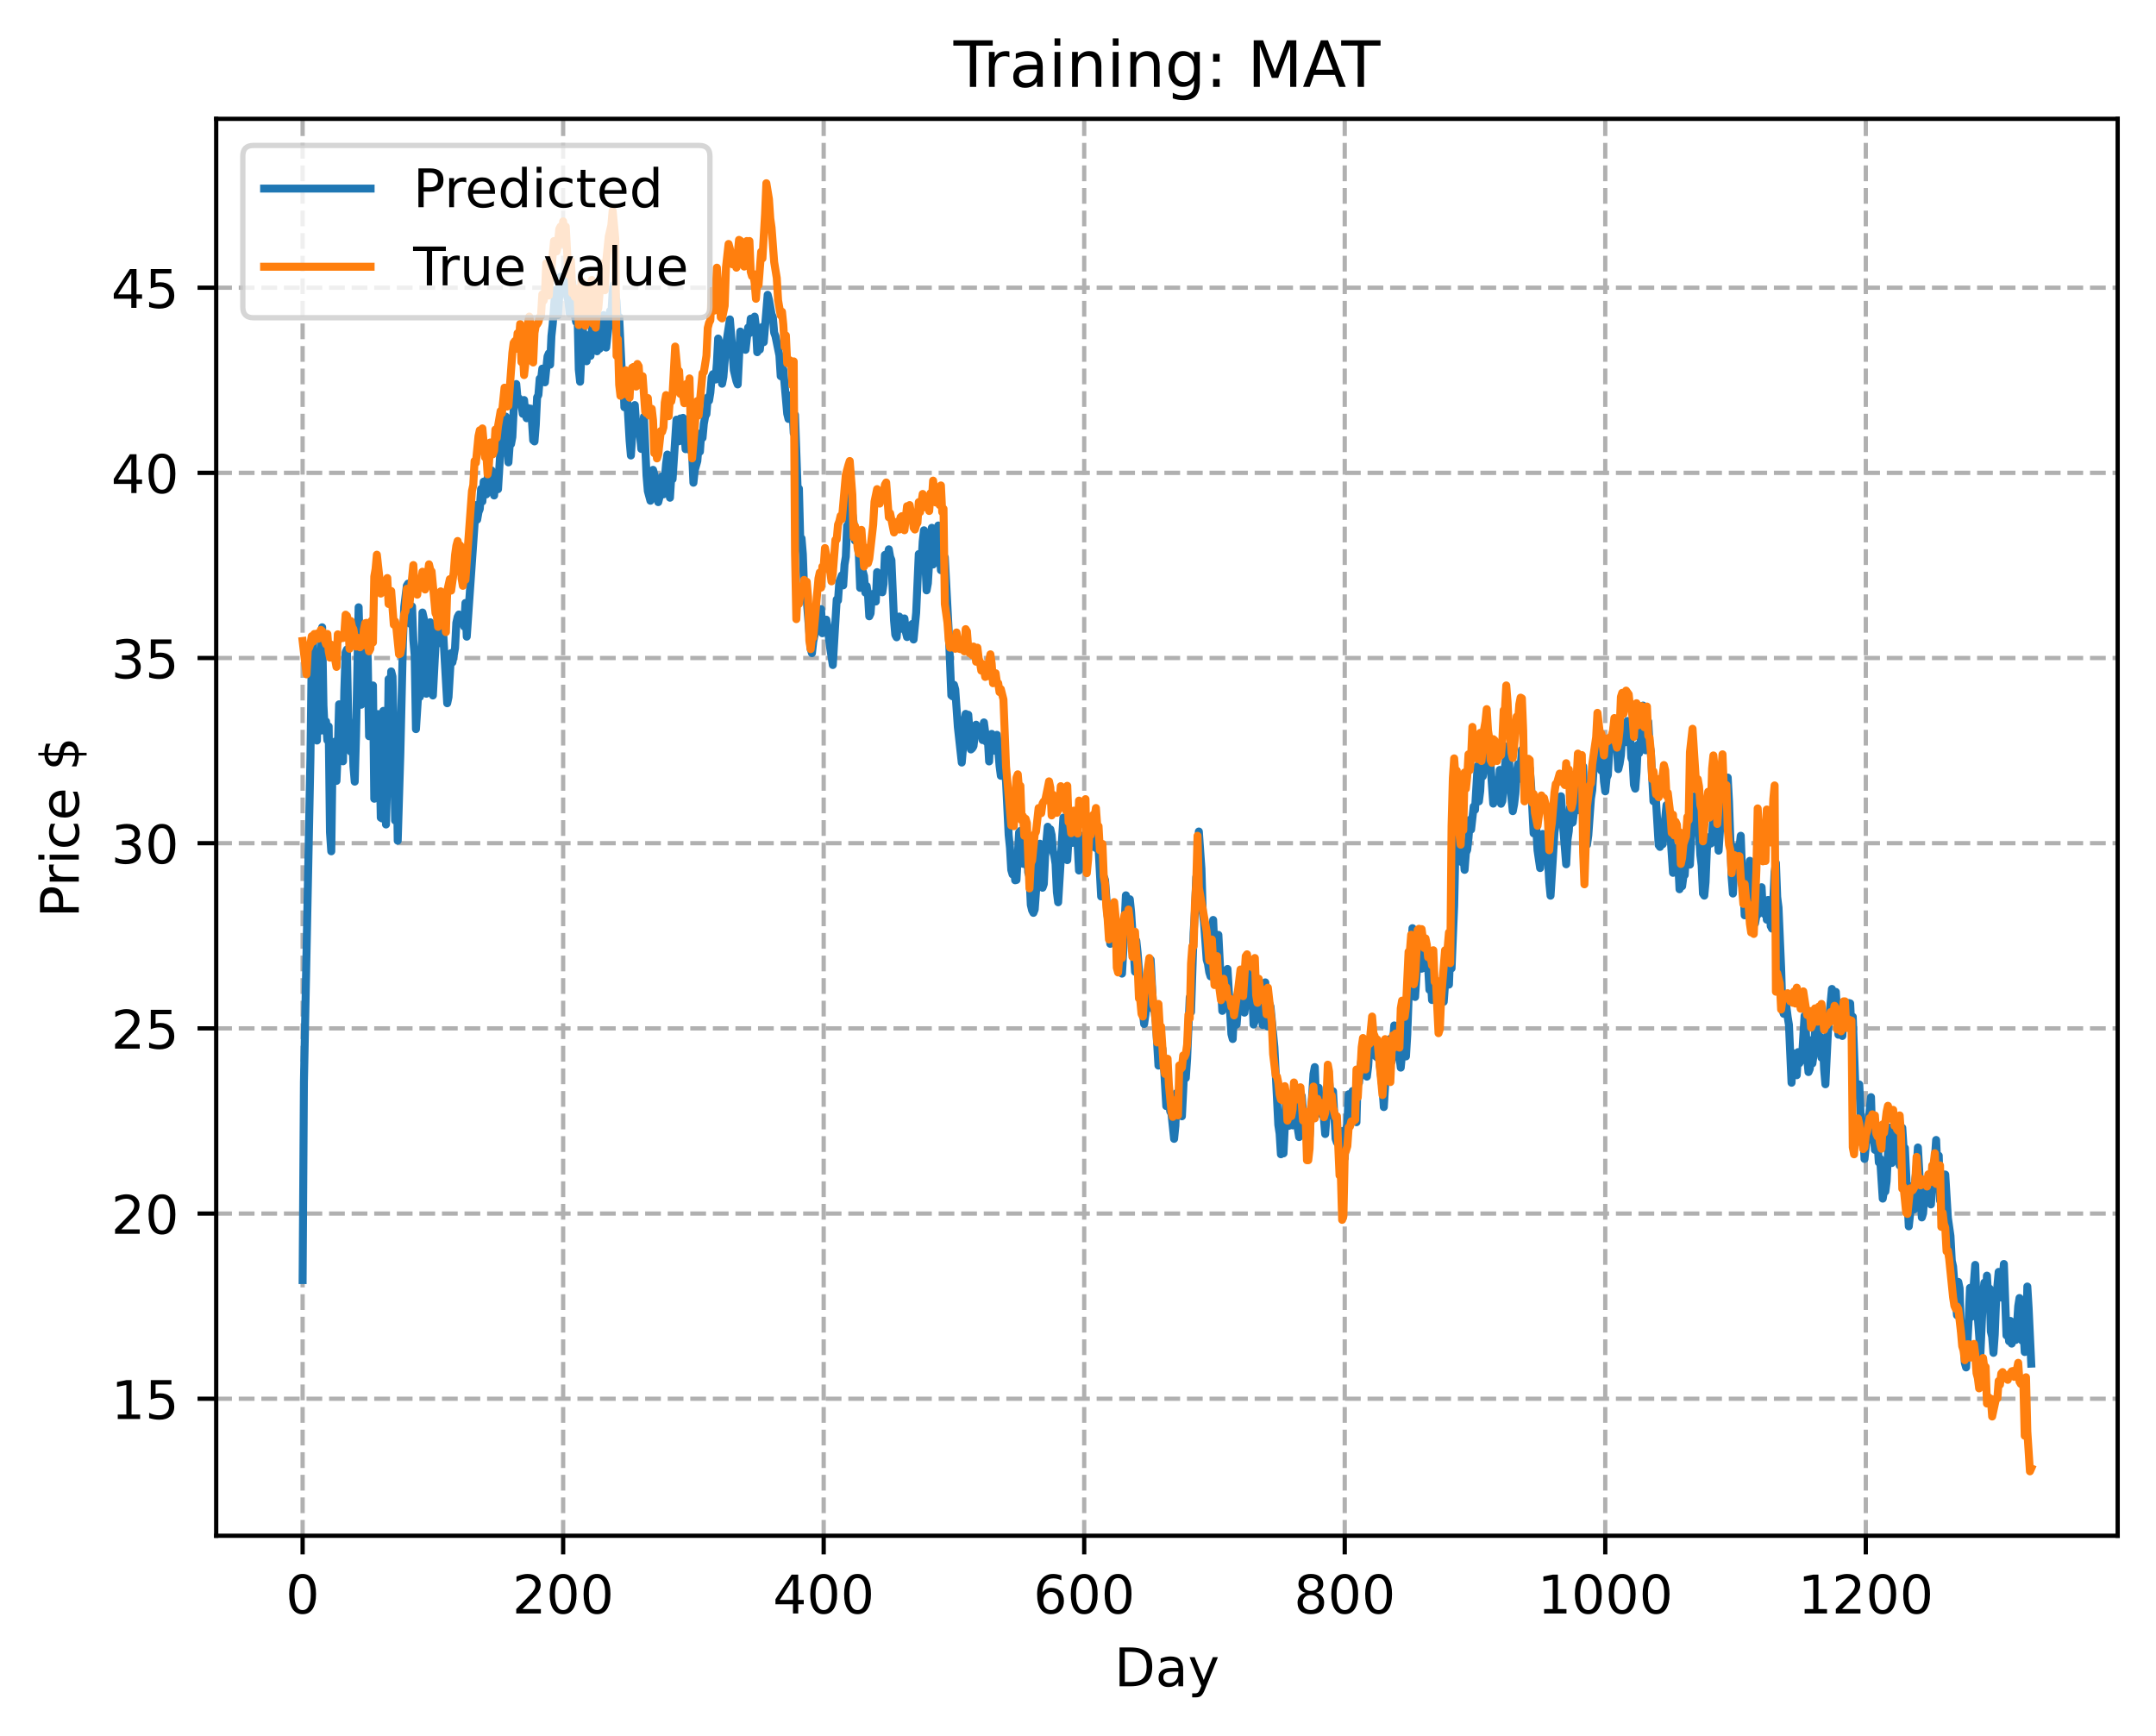<?xml version="1.0" encoding="utf-8" standalone="no"?>
<!DOCTYPE svg PUBLIC "-//W3C//DTD SVG 1.1//EN"
  "http://www.w3.org/Graphics/SVG/1.1/DTD/svg11.dtd">
<!-- Created with matplotlib (https://matplotlib.org/) -->
<svg height="325.986pt" version="1.1" viewBox="0 0 404.923 325.986" width="404.923pt" xmlns="http://www.w3.org/2000/svg" xmlns:xlink="http://www.w3.org/1999/xlink">
 <defs>
  <style type="text/css">
*{stroke-linecap:butt;stroke-linejoin:round;}
  </style>
 </defs>
 <g id="figure_1">
  <g id="patch_1">
   <path d="M 0 325.986 
L 404.923 325.986 
L 404.923 0 
L 0 0 
z
" style="fill:#ffffff;"/>
  </g>
  <g id="axes_1">
   <g id="patch_2">
    <path d="M 40.603 288.43 
L 397.723 288.43 
L 397.723 22.318 
L 40.603 22.318 
z
" style="fill:#ffffff;"/>
   </g>
   <g id="matplotlib.axis_1">
    <g id="xtick_1">
     <g id="line2d_1">
      <path clip-path="url(#p1ac4903458)" d="M 56.836 288.43 
L 56.836 22.318 
" style="fill:none;stroke:#b0b0b0;stroke-dasharray:2.96,1.28;stroke-dashoffset:0;stroke-width:0.8;"/>
     </g>
     <g id="line2d_2">
      <defs>
       <path d="M 0 0 
L 0 3.5 
" id="ma347a6bed6" style="stroke:#000000;stroke-width:0.8;"/>
      </defs>
      <g>
       <use style="stroke:#000000;stroke-width:0.8;" x="56.836" xlink:href="#ma347a6bed6" y="288.43"/>
      </g>
     </g>
     <g id="text_1">
      <!-- 0 -->
      <defs>
       <path d="M 31.781 66.406 
Q 24.172 66.406 20.328 58.906 
Q 16.5 51.422 16.5 36.375 
Q 16.5 21.391 20.328 13.891 
Q 24.172 6.391 31.781 6.391 
Q 39.453 6.391 43.281 13.891 
Q 47.125 21.391 47.125 36.375 
Q 47.125 51.422 43.281 58.906 
Q 39.453 66.406 31.781 66.406 
z
M 31.781 74.219 
Q 44.047 74.219 50.516 64.516 
Q 56.984 54.828 56.984 36.375 
Q 56.984 17.969 50.516 8.266 
Q 44.047 -1.422 31.781 -1.422 
Q 19.531 -1.422 13.062 8.266 
Q 6.594 17.969 6.594 36.375 
Q 6.594 54.828 13.062 64.516 
Q 19.531 74.219 31.781 74.219 
z
" id="DejaVuSans-48"/>
      </defs>
      <g transform="translate(53.655 303.029)scale(0.1 -0.1)">
       <use xlink:href="#DejaVuSans-48"/>
      </g>
     </g>
    </g>
    <g id="xtick_2">
     <g id="line2d_3">
      <path clip-path="url(#p1ac4903458)" d="M 105.766 288.43 
L 105.766 22.318 
" style="fill:none;stroke:#b0b0b0;stroke-dasharray:2.96,1.28;stroke-dashoffset:0;stroke-width:0.8;"/>
     </g>
     <g id="line2d_4">
      <g>
       <use style="stroke:#000000;stroke-width:0.8;" x="105.766" xlink:href="#ma347a6bed6" y="288.43"/>
      </g>
     </g>
     <g id="text_2">
      <!-- 200 -->
      <defs>
       <path d="M 19.188 8.297 
L 53.609 8.297 
L 53.609 0 
L 7.328 0 
L 7.328 8.297 
Q 12.938 14.109 22.625 23.891 
Q 32.328 33.688 34.812 36.531 
Q 39.547 41.844 41.422 45.531 
Q 43.312 49.219 43.312 52.781 
Q 43.312 58.594 39.234 62.25 
Q 35.156 65.922 28.609 65.922 
Q 23.969 65.922 18.812 64.312 
Q 13.672 62.703 7.812 59.422 
L 7.812 69.391 
Q 13.766 71.781 18.938 73 
Q 24.125 74.219 28.422 74.219 
Q 39.75 74.219 46.484 68.547 
Q 53.219 62.891 53.219 53.422 
Q 53.219 48.922 51.531 44.891 
Q 49.859 40.875 45.406 35.406 
Q 44.188 33.984 37.641 27.219 
Q 31.109 20.453 19.188 8.297 
z
" id="DejaVuSans-50"/>
      </defs>
      <g transform="translate(96.223 303.029)scale(0.1 -0.1)">
       <use xlink:href="#DejaVuSans-50"/>
       <use x="63.623" xlink:href="#DejaVuSans-48"/>
       <use x="127.246" xlink:href="#DejaVuSans-48"/>
      </g>
     </g>
    </g>
    <g id="xtick_3">
     <g id="line2d_5">
      <path clip-path="url(#p1ac4903458)" d="M 154.697 288.43 
L 154.697 22.318 
" style="fill:none;stroke:#b0b0b0;stroke-dasharray:2.96,1.28;stroke-dashoffset:0;stroke-width:0.8;"/>
     </g>
     <g id="line2d_6">
      <g>
       <use style="stroke:#000000;stroke-width:0.8;" x="154.697" xlink:href="#ma347a6bed6" y="288.43"/>
      </g>
     </g>
     <g id="text_3">
      <!-- 400 -->
      <defs>
       <path d="M 37.797 64.312 
L 12.891 25.391 
L 37.797 25.391 
z
M 35.203 72.906 
L 47.609 72.906 
L 47.609 25.391 
L 58.016 25.391 
L 58.016 17.188 
L 47.609 17.188 
L 47.609 0 
L 37.797 0 
L 37.797 17.188 
L 4.891 17.188 
L 4.891 26.703 
z
" id="DejaVuSans-52"/>
      </defs>
      <g transform="translate(145.153 303.029)scale(0.1 -0.1)">
       <use xlink:href="#DejaVuSans-52"/>
       <use x="63.623" xlink:href="#DejaVuSans-48"/>
       <use x="127.246" xlink:href="#DejaVuSans-48"/>
      </g>
     </g>
    </g>
    <g id="xtick_4">
     <g id="line2d_7">
      <path clip-path="url(#p1ac4903458)" d="M 203.628 288.43 
L 203.628 22.318 
" style="fill:none;stroke:#b0b0b0;stroke-dasharray:2.96,1.28;stroke-dashoffset:0;stroke-width:0.8;"/>
     </g>
     <g id="line2d_8">
      <g>
       <use style="stroke:#000000;stroke-width:0.8;" x="203.628" xlink:href="#ma347a6bed6" y="288.43"/>
      </g>
     </g>
     <g id="text_4">
      <!-- 600 -->
      <defs>
       <path d="M 33.016 40.375 
Q 26.375 40.375 22.484 35.828 
Q 18.609 31.297 18.609 23.391 
Q 18.609 15.531 22.484 10.953 
Q 26.375 6.391 33.016 6.391 
Q 39.656 6.391 43.531 10.953 
Q 47.406 15.531 47.406 23.391 
Q 47.406 31.297 43.531 35.828 
Q 39.656 40.375 33.016 40.375 
z
M 52.594 71.297 
L 52.594 62.312 
Q 48.875 64.062 45.094 64.984 
Q 41.312 65.922 37.594 65.922 
Q 27.828 65.922 22.672 59.328 
Q 17.531 52.734 16.797 39.406 
Q 19.672 43.656 24.016 45.922 
Q 28.375 48.188 33.594 48.188 
Q 44.578 48.188 50.953 41.516 
Q 57.328 34.859 57.328 23.391 
Q 57.328 12.156 50.688 5.359 
Q 44.047 -1.422 33.016 -1.422 
Q 20.359 -1.422 13.672 8.266 
Q 6.984 17.969 6.984 36.375 
Q 6.984 53.656 15.188 63.938 
Q 23.391 74.219 37.203 74.219 
Q 40.922 74.219 44.703 73.484 
Q 48.484 72.75 52.594 71.297 
z
" id="DejaVuSans-54"/>
      </defs>
      <g transform="translate(194.084 303.029)scale(0.1 -0.1)">
       <use xlink:href="#DejaVuSans-54"/>
       <use x="63.623" xlink:href="#DejaVuSans-48"/>
       <use x="127.246" xlink:href="#DejaVuSans-48"/>
      </g>
     </g>
    </g>
    <g id="xtick_5">
     <g id="line2d_9">
      <path clip-path="url(#p1ac4903458)" d="M 252.558 288.43 
L 252.558 22.318 
" style="fill:none;stroke:#b0b0b0;stroke-dasharray:2.96,1.28;stroke-dashoffset:0;stroke-width:0.8;"/>
     </g>
     <g id="line2d_10">
      <g>
       <use style="stroke:#000000;stroke-width:0.8;" x="252.558" xlink:href="#ma347a6bed6" y="288.43"/>
      </g>
     </g>
     <g id="text_5">
      <!-- 800 -->
      <defs>
       <path d="M 31.781 34.625 
Q 24.75 34.625 20.719 30.859 
Q 16.703 27.094 16.703 20.516 
Q 16.703 13.922 20.719 10.156 
Q 24.75 6.391 31.781 6.391 
Q 38.812 6.391 42.859 10.172 
Q 46.922 13.969 46.922 20.516 
Q 46.922 27.094 42.891 30.859 
Q 38.875 34.625 31.781 34.625 
z
M 21.922 38.812 
Q 15.578 40.375 12.031 44.719 
Q 8.5 49.078 8.5 55.328 
Q 8.5 64.062 14.719 69.141 
Q 20.953 74.219 31.781 74.219 
Q 42.672 74.219 48.875 69.141 
Q 55.078 64.062 55.078 55.328 
Q 55.078 49.078 51.531 44.719 
Q 48 40.375 41.703 38.812 
Q 48.828 37.156 52.797 32.312 
Q 56.781 27.484 56.781 20.516 
Q 56.781 9.906 50.312 4.234 
Q 43.844 -1.422 31.781 -1.422 
Q 19.734 -1.422 13.25 4.234 
Q 6.781 9.906 6.781 20.516 
Q 6.781 27.484 10.781 32.312 
Q 14.797 37.156 21.922 38.812 
z
M 18.312 54.391 
Q 18.312 48.734 21.844 45.562 
Q 25.391 42.391 31.781 42.391 
Q 38.141 42.391 41.719 45.562 
Q 45.312 48.734 45.312 54.391 
Q 45.312 60.062 41.719 63.234 
Q 38.141 66.406 31.781 66.406 
Q 25.391 66.406 21.844 63.234 
Q 18.312 60.062 18.312 54.391 
z
" id="DejaVuSans-56"/>
      </defs>
      <g transform="translate(243.015 303.029)scale(0.1 -0.1)">
       <use xlink:href="#DejaVuSans-56"/>
       <use x="63.623" xlink:href="#DejaVuSans-48"/>
       <use x="127.246" xlink:href="#DejaVuSans-48"/>
      </g>
     </g>
    </g>
    <g id="xtick_6">
     <g id="line2d_11">
      <path clip-path="url(#p1ac4903458)" d="M 301.489 288.43 
L 301.489 22.318 
" style="fill:none;stroke:#b0b0b0;stroke-dasharray:2.96,1.28;stroke-dashoffset:0;stroke-width:0.8;"/>
     </g>
     <g id="line2d_12">
      <g>
       <use style="stroke:#000000;stroke-width:0.8;" x="301.489" xlink:href="#ma347a6bed6" y="288.43"/>
      </g>
     </g>
     <g id="text_6">
      <!-- 1000 -->
      <defs>
       <path d="M 12.406 8.297 
L 28.516 8.297 
L 28.516 63.922 
L 10.984 60.406 
L 10.984 69.391 
L 28.422 72.906 
L 38.281 72.906 
L 38.281 8.297 
L 54.391 8.297 
L 54.391 0 
L 12.406 0 
z
" id="DejaVuSans-49"/>
      </defs>
      <g transform="translate(288.764 303.029)scale(0.1 -0.1)">
       <use xlink:href="#DejaVuSans-49"/>
       <use x="63.623" xlink:href="#DejaVuSans-48"/>
       <use x="127.246" xlink:href="#DejaVuSans-48"/>
       <use x="190.869" xlink:href="#DejaVuSans-48"/>
      </g>
     </g>
    </g>
    <g id="xtick_7">
     <g id="line2d_13">
      <path clip-path="url(#p1ac4903458)" d="M 350.419 288.43 
L 350.419 22.318 
" style="fill:none;stroke:#b0b0b0;stroke-dasharray:2.96,1.28;stroke-dashoffset:0;stroke-width:0.8;"/>
     </g>
     <g id="line2d_14">
      <g>
       <use style="stroke:#000000;stroke-width:0.8;" x="350.419" xlink:href="#ma347a6bed6" y="288.43"/>
      </g>
     </g>
     <g id="text_7">
      <!-- 1200 -->
      <g transform="translate(337.694 303.029)scale(0.1 -0.1)">
       <use xlink:href="#DejaVuSans-49"/>
       <use x="63.623" xlink:href="#DejaVuSans-50"/>
       <use x="127.246" xlink:href="#DejaVuSans-48"/>
       <use x="190.869" xlink:href="#DejaVuSans-48"/>
      </g>
     </g>
    </g>
    <g id="text_8">
     <!-- Day -->
     <defs>
      <path d="M 19.672 64.797 
L 19.672 8.109 
L 31.594 8.109 
Q 46.688 8.109 53.688 14.938 
Q 60.688 21.781 60.688 36.531 
Q 60.688 51.172 53.688 57.984 
Q 46.688 64.797 31.594 64.797 
z
M 9.812 72.906 
L 30.078 72.906 
Q 51.266 72.906 61.172 64.094 
Q 71.094 55.281 71.094 36.531 
Q 71.094 17.672 61.125 8.828 
Q 51.172 0 30.078 0 
L 9.812 0 
z
" id="DejaVuSans-68"/>
      <path d="M 34.281 27.484 
Q 23.391 27.484 19.188 25 
Q 14.984 22.516 14.984 16.5 
Q 14.984 11.719 18.141 8.906 
Q 21.297 6.109 26.703 6.109 
Q 34.188 6.109 38.703 11.406 
Q 43.219 16.703 43.219 25.484 
L 43.219 27.484 
z
M 52.203 31.203 
L 52.203 0 
L 43.219 0 
L 43.219 8.297 
Q 40.141 3.328 35.547 0.953 
Q 30.953 -1.422 24.312 -1.422 
Q 15.922 -1.422 10.953 3.297 
Q 6 8.016 6 15.922 
Q 6 25.141 12.172 29.828 
Q 18.359 34.516 30.609 34.516 
L 43.219 34.516 
L 43.219 35.406 
Q 43.219 41.609 39.141 45 
Q 35.062 48.391 27.688 48.391 
Q 23 48.391 18.547 47.266 
Q 14.109 46.141 10.016 43.891 
L 10.016 52.203 
Q 14.938 54.109 19.578 55.047 
Q 24.219 56 28.609 56 
Q 40.484 56 46.344 49.844 
Q 52.203 43.703 52.203 31.203 
z
" id="DejaVuSans-97"/>
      <path d="M 32.172 -5.078 
Q 28.375 -14.844 24.75 -17.812 
Q 21.141 -20.797 15.094 -20.797 
L 7.906 -20.797 
L 7.906 -13.281 
L 13.188 -13.281 
Q 16.891 -13.281 18.938 -11.516 
Q 21 -9.766 23.484 -3.219 
L 25.094 0.875 
L 2.984 54.688 
L 12.5 54.688 
L 29.594 11.922 
L 46.688 54.688 
L 56.203 54.688 
z
" id="DejaVuSans-121"/>
     </defs>
     <g transform="translate(209.29 316.707)scale(0.1 -0.1)">
      <use xlink:href="#DejaVuSans-68"/>
      <use x="77.002" xlink:href="#DejaVuSans-97"/>
      <use x="138.281" xlink:href="#DejaVuSans-121"/>
     </g>
    </g>
   </g>
   <g id="matplotlib.axis_2">
    <g id="ytick_1">
     <g id="line2d_15">
      <path clip-path="url(#p1ac4903458)" d="M 40.603 262.701 
L 397.723 262.701 
" style="fill:none;stroke:#b0b0b0;stroke-dasharray:2.96,1.28;stroke-dashoffset:0;stroke-width:0.8;"/>
     </g>
     <g id="line2d_16">
      <defs>
       <path d="M 0 0 
L -3.5 0 
" id="m03ee3fb7cd" style="stroke:#000000;stroke-width:0.8;"/>
      </defs>
      <g>
       <use style="stroke:#000000;stroke-width:0.8;" x="40.603" xlink:href="#m03ee3fb7cd" y="262.701"/>
      </g>
     </g>
     <g id="text_9">
      <!-- 15 -->
      <defs>
       <path d="M 10.797 72.906 
L 49.516 72.906 
L 49.516 64.594 
L 19.828 64.594 
L 19.828 46.734 
Q 21.969 47.469 24.109 47.828 
Q 26.266 48.188 28.422 48.188 
Q 40.625 48.188 47.75 41.5 
Q 54.891 34.812 54.891 23.391 
Q 54.891 11.625 47.562 5.094 
Q 40.234 -1.422 26.906 -1.422 
Q 22.312 -1.422 17.547 -0.641 
Q 12.797 0.141 7.719 1.703 
L 7.719 11.625 
Q 12.109 9.234 16.797 8.062 
Q 21.484 6.891 26.703 6.891 
Q 35.156 6.891 40.078 11.328 
Q 45.016 15.766 45.016 23.391 
Q 45.016 31 40.078 35.438 
Q 35.156 39.891 26.703 39.891 
Q 22.75 39.891 18.812 39.016 
Q 14.891 38.141 10.797 36.281 
z
" id="DejaVuSans-53"/>
      </defs>
      <g transform="translate(20.878 266.5)scale(0.1 -0.1)">
       <use xlink:href="#DejaVuSans-49"/>
       <use x="63.623" xlink:href="#DejaVuSans-53"/>
      </g>
     </g>
    </g>
    <g id="ytick_2">
     <g id="line2d_17">
      <path clip-path="url(#p1ac4903458)" d="M 40.603 227.922 
L 397.723 227.922 
" style="fill:none;stroke:#b0b0b0;stroke-dasharray:2.96,1.28;stroke-dashoffset:0;stroke-width:0.8;"/>
     </g>
     <g id="line2d_18">
      <g>
       <use style="stroke:#000000;stroke-width:0.8;" x="40.603" xlink:href="#m03ee3fb7cd" y="227.922"/>
      </g>
     </g>
     <g id="text_10">
      <!-- 20 -->
      <g transform="translate(20.878 231.722)scale(0.1 -0.1)">
       <use xlink:href="#DejaVuSans-50"/>
       <use x="63.623" xlink:href="#DejaVuSans-48"/>
      </g>
     </g>
    </g>
    <g id="ytick_3">
     <g id="line2d_19">
      <path clip-path="url(#p1ac4903458)" d="M 40.603 193.144 
L 397.723 193.144 
" style="fill:none;stroke:#b0b0b0;stroke-dasharray:2.96,1.28;stroke-dashoffset:0;stroke-width:0.8;"/>
     </g>
     <g id="line2d_20">
      <g>
       <use style="stroke:#000000;stroke-width:0.8;" x="40.603" xlink:href="#m03ee3fb7cd" y="193.144"/>
      </g>
     </g>
     <g id="text_11">
      <!-- 25 -->
      <g transform="translate(20.878 196.943)scale(0.1 -0.1)">
       <use xlink:href="#DejaVuSans-50"/>
       <use x="63.623" xlink:href="#DejaVuSans-53"/>
      </g>
     </g>
    </g>
    <g id="ytick_4">
     <g id="line2d_21">
      <path clip-path="url(#p1ac4903458)" d="M 40.603 158.365 
L 397.723 158.365 
" style="fill:none;stroke:#b0b0b0;stroke-dasharray:2.96,1.28;stroke-dashoffset:0;stroke-width:0.8;"/>
     </g>
     <g id="line2d_22">
      <g>
       <use style="stroke:#000000;stroke-width:0.8;" x="40.603" xlink:href="#m03ee3fb7cd" y="158.365"/>
      </g>
     </g>
     <g id="text_12">
      <!-- 30 -->
      <defs>
       <path d="M 40.578 39.312 
Q 47.656 37.797 51.625 33 
Q 55.609 28.219 55.609 21.188 
Q 55.609 10.406 48.188 4.484 
Q 40.766 -1.422 27.094 -1.422 
Q 22.516 -1.422 17.656 -0.516 
Q 12.797 0.391 7.625 2.203 
L 7.625 11.719 
Q 11.719 9.328 16.594 8.109 
Q 21.484 6.891 26.812 6.891 
Q 36.078 6.891 40.938 10.547 
Q 45.797 14.203 45.797 21.188 
Q 45.797 27.641 41.281 31.266 
Q 36.766 34.906 28.719 34.906 
L 20.219 34.906 
L 20.219 43.016 
L 29.109 43.016 
Q 36.375 43.016 40.234 45.922 
Q 44.094 48.828 44.094 54.297 
Q 44.094 59.906 40.109 62.906 
Q 36.141 65.922 28.719 65.922 
Q 24.656 65.922 20.016 65.031 
Q 15.375 64.156 9.812 62.312 
L 9.812 71.094 
Q 15.438 72.656 20.344 73.438 
Q 25.25 74.219 29.594 74.219 
Q 40.828 74.219 47.359 69.109 
Q 53.906 64.016 53.906 55.328 
Q 53.906 49.266 50.438 45.094 
Q 46.969 40.922 40.578 39.312 
z
" id="DejaVuSans-51"/>
      </defs>
      <g transform="translate(20.878 162.164)scale(0.1 -0.1)">
       <use xlink:href="#DejaVuSans-51"/>
       <use x="63.623" xlink:href="#DejaVuSans-48"/>
      </g>
     </g>
    </g>
    <g id="ytick_5">
     <g id="line2d_23">
      <path clip-path="url(#p1ac4903458)" d="M 40.603 123.586 
L 397.723 123.586 
" style="fill:none;stroke:#b0b0b0;stroke-dasharray:2.96,1.28;stroke-dashoffset:0;stroke-width:0.8;"/>
     </g>
     <g id="line2d_24">
      <g>
       <use style="stroke:#000000;stroke-width:0.8;" x="40.603" xlink:href="#m03ee3fb7cd" y="123.586"/>
      </g>
     </g>
     <g id="text_13">
      <!-- 35 -->
      <g transform="translate(20.878 127.386)scale(0.1 -0.1)">
       <use xlink:href="#DejaVuSans-51"/>
       <use x="63.623" xlink:href="#DejaVuSans-53"/>
      </g>
     </g>
    </g>
    <g id="ytick_6">
     <g id="line2d_25">
      <path clip-path="url(#p1ac4903458)" d="M 40.603 88.808 
L 397.723 88.808 
" style="fill:none;stroke:#b0b0b0;stroke-dasharray:2.96,1.28;stroke-dashoffset:0;stroke-width:0.8;"/>
     </g>
     <g id="line2d_26">
      <g>
       <use style="stroke:#000000;stroke-width:0.8;" x="40.603" xlink:href="#m03ee3fb7cd" y="88.808"/>
      </g>
     </g>
     <g id="text_14">
      <!-- 40 -->
      <g transform="translate(20.878 92.607)scale(0.1 -0.1)">
       <use xlink:href="#DejaVuSans-52"/>
       <use x="63.623" xlink:href="#DejaVuSans-48"/>
      </g>
     </g>
    </g>
    <g id="ytick_7">
     <g id="line2d_27">
      <path clip-path="url(#p1ac4903458)" d="M 40.603 54.029 
L 397.723 54.029 
" style="fill:none;stroke:#b0b0b0;stroke-dasharray:2.96,1.28;stroke-dashoffset:0;stroke-width:0.8;"/>
     </g>
     <g id="line2d_28">
      <g>
       <use style="stroke:#000000;stroke-width:0.8;" x="40.603" xlink:href="#m03ee3fb7cd" y="54.029"/>
      </g>
     </g>
     <g id="text_15">
      <!-- 45 -->
      <g transform="translate(20.878 57.828)scale(0.1 -0.1)">
       <use xlink:href="#DejaVuSans-52"/>
       <use x="63.623" xlink:href="#DejaVuSans-53"/>
      </g>
     </g>
    </g>
    <g id="text_16">
     <!-- Price $ -->
     <defs>
      <path d="M 19.672 64.797 
L 19.672 37.406 
L 32.078 37.406 
Q 38.969 37.406 42.719 40.969 
Q 46.484 44.531 46.484 51.125 
Q 46.484 57.672 42.719 61.234 
Q 38.969 64.797 32.078 64.797 
z
M 9.812 72.906 
L 32.078 72.906 
Q 44.344 72.906 50.609 67.359 
Q 56.891 61.812 56.891 51.125 
Q 56.891 40.328 50.609 34.812 
Q 44.344 29.297 32.078 29.297 
L 19.672 29.297 
L 19.672 0 
L 9.812 0 
z
" id="DejaVuSans-80"/>
      <path d="M 41.109 46.297 
Q 39.594 47.172 37.812 47.578 
Q 36.031 48 33.891 48 
Q 26.266 48 22.188 43.047 
Q 18.109 38.094 18.109 28.812 
L 18.109 0 
L 9.078 0 
L 9.078 54.688 
L 18.109 54.688 
L 18.109 46.188 
Q 20.953 51.172 25.484 53.578 
Q 30.031 56 36.531 56 
Q 37.453 56 38.578 55.875 
Q 39.703 55.766 41.062 55.516 
z
" id="DejaVuSans-114"/>
      <path d="M 9.422 54.688 
L 18.406 54.688 
L 18.406 0 
L 9.422 0 
z
M 9.422 75.984 
L 18.406 75.984 
L 18.406 64.594 
L 9.422 64.594 
z
" id="DejaVuSans-105"/>
      <path d="M 48.781 52.594 
L 48.781 44.188 
Q 44.969 46.297 41.141 47.344 
Q 37.312 48.391 33.406 48.391 
Q 24.656 48.391 19.812 42.844 
Q 14.984 37.312 14.984 27.297 
Q 14.984 17.281 19.812 11.734 
Q 24.656 6.203 33.406 6.203 
Q 37.312 6.203 41.141 7.25 
Q 44.969 8.297 48.781 10.406 
L 48.781 2.094 
Q 45.016 0.344 40.984 -0.531 
Q 36.969 -1.422 32.422 -1.422 
Q 20.062 -1.422 12.781 6.344 
Q 5.516 14.109 5.516 27.297 
Q 5.516 40.672 12.859 48.328 
Q 20.219 56 33.016 56 
Q 37.156 56 41.109 55.141 
Q 45.062 54.297 48.781 52.594 
z
" id="DejaVuSans-99"/>
      <path d="M 56.203 29.594 
L 56.203 25.203 
L 14.891 25.203 
Q 15.484 15.922 20.484 11.062 
Q 25.484 6.203 34.422 6.203 
Q 39.594 6.203 44.453 7.469 
Q 49.312 8.734 54.109 11.281 
L 54.109 2.781 
Q 49.266 0.734 44.188 -0.344 
Q 39.109 -1.422 33.891 -1.422 
Q 20.797 -1.422 13.156 6.188 
Q 5.516 13.812 5.516 26.812 
Q 5.516 40.234 12.766 48.109 
Q 20.016 56 32.328 56 
Q 43.359 56 49.781 48.891 
Q 56.203 41.797 56.203 29.594 
z
M 47.219 32.234 
Q 47.125 39.594 43.094 43.984 
Q 39.062 48.391 32.422 48.391 
Q 24.906 48.391 20.391 44.141 
Q 15.875 39.891 15.188 32.172 
z
" id="DejaVuSans-101"/>
      <path id="DejaVuSans-32"/>
      <path d="M 33.797 -14.703 
L 28.906 -14.703 
L 28.859 0 
Q 23.734 0.094 18.609 1.188 
Q 13.484 2.297 8.297 4.5 
L 8.297 13.281 
Q 13.281 10.156 18.375 8.562 
Q 23.484 6.984 28.906 6.938 
L 28.906 29.203 
Q 18.109 30.953 13.203 35.156 
Q 8.297 39.359 8.297 46.688 
Q 8.297 54.641 13.625 59.219 
Q 18.953 63.812 28.906 64.5 
L 28.906 75.984 
L 33.797 75.984 
L 33.797 64.656 
Q 38.328 64.453 42.578 63.688 
Q 46.828 62.938 50.875 61.625 
L 50.875 53.078 
Q 46.828 55.125 42.547 56.25 
Q 38.281 57.375 33.797 57.562 
L 33.797 36.719 
Q 44.875 35.016 50.094 30.609 
Q 55.328 26.219 55.328 18.609 
Q 55.328 10.359 49.781 5.594 
Q 44.234 0.828 33.797 0.094 
z
M 28.906 37.594 
L 28.906 57.625 
Q 23.25 56.984 20.266 54.391 
Q 17.281 51.812 17.281 47.516 
Q 17.281 43.312 20.031 40.969 
Q 22.797 38.625 28.906 37.594 
z
M 33.797 28.219 
L 33.797 7.078 
Q 39.984 7.906 43.141 10.594 
Q 46.297 13.281 46.297 17.672 
Q 46.297 21.969 43.281 24.5 
Q 40.281 27.047 33.797 28.219 
z
" id="DejaVuSans-36"/>
     </defs>
     <g transform="translate(14.798 172.342)rotate(-90)scale(0.1 -0.1)">
      <use xlink:href="#DejaVuSans-80"/>
      <use x="58.553" xlink:href="#DejaVuSans-114"/>
      <use x="99.666" xlink:href="#DejaVuSans-105"/>
      <use x="127.449" xlink:href="#DejaVuSans-99"/>
      <use x="182.43" xlink:href="#DejaVuSans-101"/>
      <use x="243.953" xlink:href="#DejaVuSans-32"/>
      <use x="275.74" xlink:href="#DejaVuSans-36"/>
     </g>
    </g>
   </g>
   <g id="line2d_29">
    <path clip-path="url(#p1ac4903458)" d="M 56.836 240.413 
L 57.081 203.247 
L 58.304 142.256 
L 58.548 123.115 
L 58.793 120.177 
L 59.038 128.9 
L 59.282 129.585 
L 59.527 139.081 
L 59.772 127.189 
L 60.016 137.304 
L 60.261 123.695 
L 60.506 117.813 
L 60.75 132.505 
L 60.995 137.316 
L 61.24 135.505 
L 61.484 139.023 
L 61.729 136.43 
L 61.974 156.309 
L 62.218 159.886 
L 62.463 142.117 
L 62.708 141.725 
L 62.952 139.259 
L 63.197 146.66 
L 63.441 140.95 
L 63.686 132.278 
L 63.931 137.444 
L 64.175 134.485 
L 64.42 142.981 
L 64.665 129.736 
L 64.909 122.518 
L 65.154 121.981 
L 65.399 134.919 
L 65.643 137.449 
L 65.888 141.178 
L 66.133 136.925 
L 66.377 143.907 
L 66.622 146.802 
L 66.867 138.157 
L 67.356 114.055 
L 67.845 132.359 
L 68.335 129.305 
L 68.579 119.981 
L 68.824 118.541 
L 69.069 123.974 
L 69.313 138.27 
L 70.047 128.738 
L 70.292 150.012 
L 70.536 141.543 
L 71.026 134.115 
L 71.27 140.759 
L 71.515 153.569 
L 71.76 153.718 
L 72.004 133.511 
L 72.249 138.314 
L 72.494 154.849 
L 72.738 146.103 
L 72.983 127.548 
L 73.228 133.683 
L 73.472 126.101 
L 73.717 127.07 
L 73.962 137.935 
L 74.206 154.111 
L 74.451 140.516 
L 74.696 157.897 
L 75.185 141.701 
L 75.674 120.653 
L 75.919 113.995 
L 76.408 110 
L 76.653 109.608 
L 76.897 114.72 
L 77.142 117.219 
L 77.387 113.893 
L 77.631 120.204 
L 77.876 123.007 
L 78.121 136.945 
L 78.61 129.283 
L 78.855 130.888 
L 79.099 130.036 
L 79.344 115.037 
L 79.833 117.21 
L 80.078 130.291 
L 80.323 126.546 
L 80.567 129.238 
L 80.812 116.868 
L 81.056 118.095 
L 81.301 130.619 
L 81.79 121.247 
L 82.035 117.565 
L 82.28 118.088 
L 82.524 120.797 
L 82.769 118.4 
L 83.014 114.77 
L 83.503 123.628 
L 83.992 132.081 
L 84.237 130.92 
L 84.726 122.667 
L 84.971 124.398 
L 85.46 121.718 
L 85.705 116.969 
L 85.95 115.881 
L 86.194 115.413 
L 86.439 116.724 
L 86.684 116.353 
L 86.928 116.426 
L 87.173 117.675 
L 87.417 113.248 
L 87.662 119.574 
L 89.375 94.862 
L 89.619 97.599 
L 89.864 96.188 
L 90.109 95.585 
L 90.353 91.834 
L 90.598 94.181 
L 90.843 90.455 
L 91.087 90.976 
L 91.332 92.85 
L 91.577 89.722 
L 91.821 91.904 
L 92.066 88.466 
L 92.311 88.332 
L 92.8 93.057 
L 93.044 90.112 
L 93.289 89.747 
L 93.534 91.878 
L 94.023 83.909 
L 94.268 80.385 
L 94.512 85.05 
L 95.002 78.249 
L 95.491 86.839 
L 95.736 83.41 
L 95.98 83.402 
L 96.225 82.09 
L 96.47 77.073 
L 96.959 72.128 
L 97.204 74.903 
L 97.448 74.785 
L 97.693 75.885 
L 97.938 75.905 
L 98.182 77.724 
L 98.427 75.132 
L 98.672 77.852 
L 98.916 78.55 
L 99.161 76.638 
L 99.405 77.173 
L 99.65 76.745 
L 99.895 78.875 
L 100.139 82.693 
L 100.384 82.906 
L 100.629 79.822 
L 100.873 74.638 
L 101.118 74.184 
L 101.363 71.114 
L 101.607 71.354 
L 101.852 69.233 
L 102.097 69.807 
L 102.341 71.808 
L 102.831 66.942 
L 103.075 66.374 
L 103.32 68.496 
L 103.565 63.103 
L 103.809 60.855 
L 104.299 54.476 
L 104.543 56.384 
L 104.788 59.177 
L 105.277 51.959 
L 105.522 52.379 
L 105.766 54.366 
L 106.011 52.33 
L 106.5 55.596 
L 106.745 56.499 
L 106.99 58.86 
L 107.479 53.024 
L 107.724 58.755 
L 107.968 59.302 
L 108.213 60.48 
L 108.458 58.353 
L 108.702 69.381 
L 108.947 71.693 
L 109.436 61.641 
L 109.926 66.329 
L 110.17 67.846 
L 110.415 62.959 
L 110.904 66.845 
L 111.393 58.043 
L 111.638 63.502 
L 111.883 60.811 
L 112.127 65.971 
L 112.372 65.488 
L 112.617 65.51 
L 112.861 63.659 
L 113.106 63.055 
L 113.351 59.18 
L 113.84 65.278 
L 114.329 60.934 
L 114.574 58.403 
L 114.819 59.026 
L 115.063 54.759 
L 115.308 53.51 
L 115.797 56.623 
L 116.042 60.575 
L 116.287 59.517 
L 116.776 69.761 
L 117.02 69.426 
L 117.265 76.484 
L 117.754 74.384 
L 118.244 82.722 
L 118.488 85.55 
L 118.978 77.939 
L 119.222 76.076 
L 119.467 79.604 
L 119.712 81.449 
L 119.956 79.402 
L 120.446 84.318 
L 120.935 78.273 
L 121.424 89.301 
L 121.669 92.228 
L 122.158 94.044 
L 122.403 93.017 
L 122.648 88.246 
L 122.892 89.113 
L 123.137 93.509 
L 123.381 90.974 
L 123.626 94.305 
L 123.871 93.338 
L 124.115 90.016 
L 124.36 89.465 
L 124.605 92.846 
L 125.094 87.175 
L 125.339 85.372 
L 125.828 93.481 
L 126.073 89.495 
L 126.317 90.004 
L 127.051 78.823 
L 127.541 82.869 
L 127.785 78.591 
L 128.03 80.98 
L 128.275 78.481 
L 128.519 80.874 
L 128.764 84.362 
L 129.008 83.36 
L 129.253 81.446 
L 129.498 84.487 
L 129.742 81.714 
L 129.987 85.146 
L 130.232 90.663 
L 130.476 88.339 
L 130.966 86.591 
L 131.21 83.545 
L 131.455 84.825 
L 131.7 81.305 
L 131.944 82.245 
L 132.189 79.596 
L 132.434 78.211 
L 132.678 77.772 
L 132.923 74.63 
L 133.168 75.248 
L 133.412 73.754 
L 133.657 70.82 
L 133.902 70.271 
L 134.146 70.959 
L 134.391 71.283 
L 134.636 68.254 
L 134.88 63.579 
L 135.125 64.425 
L 135.614 72.071 
L 135.859 70.802 
L 136.348 64.785 
L 137.082 59.988 
L 137.571 65.974 
L 137.816 69.52 
L 138.305 71.558 
L 138.55 72.205 
L 139.039 62.27 
L 139.284 63.138 
L 139.529 65.373 
L 139.773 63.692 
L 140.018 65.7 
L 140.507 61.523 
L 140.752 62.591 
L 140.996 59.847 
L 141.241 59.981 
L 141.486 62.164 
L 141.73 59.466 
L 141.975 61.456 
L 142.22 66.145 
L 142.464 63.682 
L 142.709 65.66 
L 143.198 61.387 
L 143.443 64.261 
L 144.177 55.367 
L 144.422 56.319 
L 144.911 59.011 
L 145.156 59.609 
L 145.4 62.487 
L 145.645 63.145 
L 146.379 66.748 
L 146.624 70.638 
L 146.868 70.773 
L 147.113 69.388 
L 147.847 77.699 
L 148.091 78.685 
L 148.336 77.361 
L 148.581 74.211 
L 148.825 76.568 
L 149.07 81.367 
L 149.315 77.933 
L 149.804 91.891 
L 150.049 91.764 
L 150.293 101.256 
L 150.538 101.116 
L 150.783 104.062 
L 151.027 110.796 
L 151.272 109.724 
L 152.251 121.865 
L 152.495 122.673 
L 152.74 120.48 
L 152.984 119.313 
L 153.229 117.55 
L 153.474 117.346 
L 153.718 115.696 
L 153.963 116.024 
L 154.208 114.403 
L 154.452 118.931 
L 154.697 117.562 
L 154.942 118.235 
L 155.186 116.379 
L 155.431 117.827 
L 155.92 121.703 
L 156.41 124.898 
L 157.144 112.6 
L 157.388 112.773 
L 157.633 109.293 
L 158.122 108.041 
L 158.367 109.939 
L 158.612 106.029 
L 158.856 104.554 
L 159.101 98.727 
L 159.345 98.95 
L 159.835 91.631 
L 160.079 96.45 
L 160.324 98.207 
L 160.569 101.529 
L 160.813 100.125 
L 161.058 101.769 
L 161.303 104.195 
L 161.547 110.416 
L 161.792 107.786 
L 162.037 107.319 
L 162.281 108.195 
L 162.526 111.304 
L 162.771 110.063 
L 163.015 111.615 
L 163.26 115.754 
L 163.505 115.201 
L 163.749 111.73 
L 163.994 111.538 
L 164.239 111.86 
L 164.483 112.977 
L 164.728 107.456 
L 164.972 109.235 
L 165.462 109.146 
L 165.706 111.237 
L 165.951 109.641 
L 166.196 104.218 
L 166.44 104.679 
L 166.685 104.51 
L 166.93 103.166 
L 167.174 104.557 
L 167.419 105.195 
L 167.908 116.511 
L 168.153 119.239 
L 168.398 119.691 
L 168.642 116.975 
L 168.887 115.799 
L 169.376 118.087 
L 169.621 116.203 
L 169.866 116.153 
L 170.11 118.623 
L 170.355 119.647 
L 170.6 117.633 
L 170.844 118.83 
L 171.089 118.603 
L 171.333 117.187 
L 171.578 120.107 
L 172.067 115.088 
L 172.557 104.057 
L 172.801 105.331 
L 173.046 105.9 
L 173.291 101.712 
L 173.535 99.594 
L 174.025 110.877 
L 174.269 109.545 
L 174.514 105.4 
L 174.759 103.646 
L 175.003 99.127 
L 175.248 106.021 
L 175.493 101.061 
L 175.982 103.442 
L 176.227 98.696 
L 176.716 107.091 
L 176.96 101.17 
L 177.205 104.26 
L 177.45 104.696 
L 178.184 118.602 
L 178.673 130.593 
L 178.918 130.781 
L 179.162 128.606 
L 179.407 129.48 
L 179.896 136.554 
L 180.63 143.217 
L 180.875 140.305 
L 181.12 135.63 
L 181.364 134.077 
L 181.609 134.323 
L 181.854 134.238 
L 182.343 140.755 
L 182.588 140.553 
L 182.832 140.141 
L 183.321 136.109 
L 183.566 137.765 
L 183.811 136.872 
L 184.055 136.594 
L 184.3 137.249 
L 184.545 139.001 
L 184.789 135.68 
L 185.279 139.354 
L 185.523 138.616 
L 185.768 143.008 
L 186.013 138.069 
L 186.257 137.838 
L 186.502 138.46 
L 186.747 140.989 
L 186.991 138.753 
L 187.236 138.013 
L 187.725 143.801 
L 187.97 145.702 
L 188.215 143.141 
L 188.459 143.853 
L 188.704 144.175 
L 188.948 146.887 
L 189.438 156.816 
L 189.682 159.191 
L 189.927 163.382 
L 190.172 164.226 
L 190.416 161.847 
L 190.661 165.328 
L 190.906 165.269 
L 191.395 156.34 
L 191.64 156.051 
L 192.129 162.229 
L 192.374 161.03 
L 192.618 162.387 
L 192.863 158.543 
L 193.108 163.836 
L 193.352 164.635 
L 193.597 169.95 
L 193.842 170.977 
L 194.086 171.448 
L 194.331 170.815 
L 194.82 164.082 
L 195.309 158.463 
L 195.799 166.727 
L 196.043 166.027 
L 196.288 160.757 
L 196.777 155.275 
L 197.022 156.269 
L 197.267 155.75 
L 197.511 156.833 
L 197.756 159.827 
L 198.001 160.675 
L 198.245 162.248 
L 198.49 167.536 
L 198.735 169.461 
L 199.713 153.557 
L 199.958 158.73 
L 200.203 160.816 
L 200.447 161.545 
L 200.692 157.271 
L 200.936 156.445 
L 201.181 156.589 
L 201.426 158.307 
L 201.915 152.483 
L 202.404 158.657 
L 202.649 163.492 
L 202.894 156.901 
L 203.138 157.239 
L 203.383 158.119 
L 203.628 160.977 
L 203.872 160.919 
L 204.117 158.271 
L 204.362 157.008 
L 204.606 158.486 
L 204.851 156.666 
L 205.096 159.035 
L 205.34 154.227 
L 205.585 156.054 
L 205.83 159.289 
L 206.074 157.292 
L 206.319 159.188 
L 206.808 168.37 
L 207.053 166.987 
L 207.297 164.61 
L 207.542 165.294 
L 208.031 172.057 
L 208.276 174.104 
L 208.521 177.262 
L 208.765 174.702 
L 209.01 176.955 
L 209.499 172.486 
L 210.233 181.245 
L 210.478 178.177 
L 210.723 182.861 
L 210.967 178.62 
L 211.457 168.151 
L 211.701 174.423 
L 212.191 168.888 
L 212.435 171.293 
L 213.169 182.502 
L 213.414 176.68 
L 213.658 178.964 
L 214.148 185.48 
L 214.882 192.321 
L 215.126 190.564 
L 215.616 185.573 
L 215.86 185.326 
L 216.105 180.24 
L 216.594 189.561 
L 216.839 189.92 
L 217.084 191.991 
L 217.573 200.133 
L 217.818 195.778 
L 218.062 197.363 
L 218.307 196.897 
L 218.551 199.412 
L 219.041 207.742 
L 219.285 205.32 
L 219.53 206.089 
L 219.775 208.72 
L 220.019 209.186 
L 220.509 213.892 
L 220.753 211.426 
L 220.998 205.267 
L 221.243 205.979 
L 221.487 207.63 
L 221.732 206.801 
L 221.977 209.65 
L 222.466 199.83 
L 222.711 202.467 
L 222.955 198.878 
L 223.445 187.311 
L 223.689 190.078 
L 224.179 175.138 
L 224.423 171.151 
L 224.668 164.792 
L 224.912 163.673 
L 225.157 156.17 
L 225.646 163.168 
L 225.891 171.45 
L 226.136 173.295 
L 226.625 180.237 
L 226.87 181.041 
L 227.114 182.604 
L 227.359 183.375 
L 227.604 176.188 
L 227.848 172.781 
L 228.093 178.355 
L 228.582 180.343 
L 228.827 175.579 
L 229.561 189.856 
L 229.806 184.642 
L 230.05 183.849 
L 230.295 187.279 
L 230.539 181.983 
L 231.273 194.205 
L 231.518 195.139 
L 231.763 189.892 
L 232.007 192.571 
L 232.252 192.406 
L 232.497 189.228 
L 232.741 189.335 
L 232.986 186.314 
L 233.231 186.264 
L 233.475 189.752 
L 233.72 190.191 
L 234.209 186.191 
L 234.454 182.549 
L 234.699 184.847 
L 234.943 180.786 
L 235.433 192.426 
L 235.677 191.748 
L 235.922 185.253 
L 236.167 188.19 
L 236.411 189.012 
L 236.656 185.467 
L 237.145 192.498 
L 237.39 186.323 
L 237.634 184.504 
L 237.879 187.501 
L 238.124 192.79 
L 238.368 188.407 
L 238.613 189.031 
L 239.347 196.654 
L 240.081 211.268 
L 240.326 212.908 
L 240.57 216.789 
L 240.815 216.591 
L 241.06 216.618 
L 241.549 206.081 
L 242.038 211.455 
L 242.283 210.234 
L 242.527 206.894 
L 242.772 211.365 
L 243.017 210.284 
L 243.261 205.604 
L 243.506 205.66 
L 243.751 212.045 
L 243.995 213.555 
L 244.24 210.503 
L 244.485 205.826 
L 244.729 208.626 
L 244.974 212.74 
L 245.219 209.183 
L 245.708 213.618 
L 245.953 213.445 
L 246.687 201.715 
L 246.931 200.414 
L 247.176 206.637 
L 247.421 204.639 
L 247.665 204.284 
L 247.91 209.149 
L 248.155 206.047 
L 248.399 208.888 
L 248.644 210.03 
L 248.888 212.985 
L 249.622 202.771 
L 250.112 209.506 
L 250.356 204.959 
L 250.846 213.875 
L 251.09 214.572 
L 251.335 212.897 
L 251.58 214.801 
L 251.824 213.984 
L 252.069 212.427 
L 252.314 217.441 
L 252.558 217.519 
L 252.803 212.185 
L 253.048 211.212 
L 253.292 205.511 
L 253.537 206.511 
L 253.782 206.253 
L 254.026 204.911 
L 254.271 209.586 
L 254.76 210.771 
L 255.005 201.615 
L 255.249 203.34 
L 255.494 200.389 
L 256.228 195.476 
L 256.473 197.768 
L 256.717 202.206 
L 256.962 200.258 
L 257.207 196.095 
L 257.451 197.487 
L 257.941 195.813 
L 258.185 197.529 
L 258.43 198.427 
L 258.675 198.626 
L 258.919 196.303 
L 259.164 200.179 
L 259.653 204.459 
L 259.898 207.923 
L 260.143 203.907 
L 260.387 195.818 
L 260.632 199.053 
L 260.876 196.246 
L 261.121 195.1 
L 261.366 199.42 
L 261.855 192.59 
L 262.1 197.452 
L 262.589 198.605 
L 262.834 198.481 
L 263.078 200.515 
L 263.323 197.869 
L 263.568 192.622 
L 263.812 196.836 
L 264.057 198.413 
L 264.302 194.352 
L 264.791 180.947 
L 265.036 178.703 
L 265.28 174.323 
L 265.525 179.166 
L 265.77 187.243 
L 266.503 176.185 
L 266.748 176.286 
L 266.993 181.933 
L 267.237 179.017 
L 267.482 181.772 
L 267.727 181.833 
L 267.971 180.408 
L 268.216 181.477 
L 268.461 185.901 
L 268.705 183.512 
L 268.95 187.817 
L 269.439 185.442 
L 269.684 187.532 
L 269.929 185.943 
L 270.173 187.74 
L 270.418 188.37 
L 270.663 188.044 
L 270.907 187.11 
L 271.152 188.142 
L 271.641 181.495 
L 271.886 184.726 
L 272.131 184.921 
L 272.375 178.446 
L 272.62 181.876 
L 273.109 170.19 
L 273.354 158.873 
L 273.598 157.924 
L 273.843 156.141 
L 274.088 159.062 
L 274.332 158.823 
L 274.577 161.956 
L 274.822 160.122 
L 275.066 163.371 
L 275.311 160.214 
L 275.556 159.623 
L 275.8 157.402 
L 276.045 153.981 
L 276.29 155.808 
L 276.779 151.457 
L 277.024 152.097 
L 277.513 143.844 
L 277.758 150.507 
L 278.002 148.574 
L 278.247 143.539 
L 278.491 145.803 
L 278.981 141.494 
L 279.225 140.444 
L 279.47 137.908 
L 279.715 142.37 
L 279.959 143.921 
L 280.449 150.93 
L 280.693 147.075 
L 280.938 146.557 
L 281.183 147.325 
L 281.427 149.936 
L 281.672 144.599 
L 281.917 150.958 
L 282.161 150.422 
L 282.651 143.917 
L 283.14 140.152 
L 283.385 141.717 
L 283.629 147.533 
L 284.118 152.347 
L 284.363 151.09 
L 284.608 149.085 
L 284.852 145.367 
L 285.097 143.513 
L 285.342 146.283 
L 285.586 144.251 
L 285.831 140.795 
L 286.32 146.971 
L 286.565 149.161 
L 286.81 148.031 
L 287.054 145.027 
L 287.299 144.27 
L 287.544 147.216 
L 288.033 156.512 
L 288.278 155.081 
L 288.522 155.383 
L 288.767 159.709 
L 289.256 163.037 
L 289.501 158.298 
L 289.746 156.624 
L 289.99 159.617 
L 290.235 157.023 
L 290.479 156.595 
L 290.969 165.678 
L 291.213 168.222 
L 291.947 156.34 
L 292.681 151.444 
L 292.926 150.823 
L 293.171 149.551 
L 293.66 156.344 
L 294.149 162.322 
L 294.394 157.726 
L 294.639 156.079 
L 294.883 151.603 
L 295.128 154.607 
L 295.373 154.466 
L 295.617 152.427 
L 295.862 146.826 
L 296.106 148.338 
L 296.351 152.172 
L 296.596 149.175 
L 296.84 150.967 
L 297.33 143.937 
L 297.819 156.586 
L 298.064 158.655 
L 298.308 156.848 
L 298.798 149.976 
L 299.042 148.423 
L 299.287 144.575 
L 300.266 136.852 
L 300.51 142.296 
L 300.755 144.746 
L 301 142.89 
L 301.244 146.774 
L 301.489 148.624 
L 301.734 146.103 
L 301.978 145.575 
L 302.223 141.193 
L 302.467 140.455 
L 303.201 136.111 
L 303.446 137.196 
L 303.935 144.448 
L 304.18 143.448 
L 304.425 141.863 
L 304.669 138.218 
L 304.914 136.538 
L 305.159 139.424 
L 305.648 135.409 
L 305.893 137.125 
L 306.137 137.968 
L 306.382 142.344 
L 306.627 142.914 
L 306.871 147.401 
L 307.116 148.117 
L 307.361 145.021 
L 307.605 139.882 
L 307.85 141.459 
L 308.094 139.84 
L 308.584 132.516 
L 309.073 140.909 
L 309.318 138.779 
L 309.562 135.518 
L 309.807 139.749 
L 310.052 141.259 
L 310.541 150.483 
L 310.786 146.539 
L 311.52 158.727 
L 311.764 159.063 
L 312.009 155.184 
L 312.254 158.57 
L 312.988 151.2 
L 313.232 154.283 
L 313.477 152.941 
L 314.211 163.933 
L 314.455 159.26 
L 314.7 161.446 
L 314.945 159.522 
L 315.189 162.069 
L 315.434 167.01 
L 315.679 162.897 
L 315.923 166.455 
L 316.168 164.548 
L 316.413 164.34 
L 316.657 160.107 
L 317.147 158.462 
L 317.391 162.387 
L 317.881 151.054 
L 318.125 149.55 
L 318.37 151.99 
L 318.615 152.973 
L 319.104 156.577 
L 319.349 160.616 
L 319.593 162.555 
L 319.838 167.824 
L 320.082 168.209 
L 320.327 165.669 
L 320.572 159.627 
L 320.816 157.243 
L 321.061 157.615 
L 321.306 158.434 
L 321.55 157.048 
L 322.04 149.5 
L 322.284 151.677 
L 322.774 159.771 
L 323.508 148.947 
L 323.752 147.659 
L 323.997 153.383 
L 324.486 146.038 
L 324.731 150.56 
L 325.22 164.725 
L 325.465 167.818 
L 325.71 161.68 
L 325.954 159.1 
L 326.443 164.013 
L 326.688 159.154 
L 326.933 156.968 
L 327.177 163.584 
L 327.422 166.306 
L 327.667 171.912 
L 327.911 163.679 
L 328.156 166.443 
L 328.401 167.296 
L 328.645 161.673 
L 328.89 167.644 
L 329.135 169.588 
L 329.379 165.878 
L 329.624 173.425 
L 329.869 171.992 
L 330.113 171.793 
L 330.358 169.358 
L 330.603 169.461 
L 330.847 166.629 
L 331.092 171.252 
L 331.337 171.645 
L 331.581 169.293 
L 331.826 172.73 
L 332.07 169.029 
L 332.315 169.114 
L 332.56 173.927 
L 332.804 174.402 
L 333.294 163.752 
L 333.538 162.081 
L 333.783 168.475 
L 334.028 170.466 
L 334.517 181.769 
L 334.762 189.633 
L 335.006 190.41 
L 335.251 187.009 
L 335.74 190.952 
L 335.985 192.471 
L 336.474 203.352 
L 336.719 197.788 
L 336.964 199.437 
L 337.208 199.748 
L 337.453 201.936 
L 337.698 197.601 
L 337.942 199.7 
L 338.431 198.819 
L 338.921 190.764 
L 339.165 193.819 
L 339.41 198.724 
L 339.655 201.347 
L 339.899 200.763 
L 340.144 195.378 
L 340.389 199.735 
L 340.633 198.041 
L 341.123 190.124 
L 341.367 192.721 
L 341.612 197.728 
L 341.857 194.715 
L 342.101 198.655 
L 342.346 194.962 
L 342.591 200.809 
L 342.835 203.638 
L 343.325 193.491 
L 344.058 185.738 
L 344.303 191.438 
L 344.548 190.917 
L 344.792 186.288 
L 345.282 194.338 
L 345.526 192.462 
L 345.771 191.986 
L 346.016 194.565 
L 346.26 190.564 
L 346.505 190.523 
L 346.75 189.833 
L 346.994 192.113 
L 347.239 188.38 
L 347.484 188.444 
L 347.728 193.419 
L 347.973 190.959 
L 348.462 204.076 
L 348.707 204.704 
L 348.952 204.589 
L 349.196 203.676 
L 349.686 214.65 
L 349.93 212.003 
L 350.175 217.661 
L 351.398 206.057 
L 351.643 214.097 
L 351.887 212.948 
L 352.132 215.963 
L 352.377 212.353 
L 352.621 214.537 
L 352.866 218.318 
L 353.111 217.613 
L 353.6 225.118 
L 353.845 223.594 
L 354.089 223.787 
L 354.334 221.845 
L 354.823 211.753 
L 355.068 217.72 
L 355.313 218.433 
L 355.557 215.585 
L 355.802 211.257 
L 356.046 214.713 
L 356.291 211.278 
L 356.536 214.224 
L 356.78 218.882 
L 357.025 211.765 
L 357.27 211.818 
L 357.514 215.576 
L 357.759 215.613 
L 358.493 230.325 
L 358.738 228.064 
L 358.982 222.786 
L 359.472 227.164 
L 359.716 221.51 
L 359.961 219.362 
L 360.206 215.511 
L 360.94 228.653 
L 361.184 227.887 
L 361.429 224.004 
L 361.674 224.065 
L 361.918 221.627 
L 362.163 225.377 
L 362.407 224.452 
L 362.652 226.203 
L 362.897 222.792 
L 363.141 221.421 
L 363.631 214.103 
L 363.875 219.854 
L 364.12 217.044 
L 364.365 225.491 
L 364.609 224.566 
L 364.854 225.699 
L 365.099 220.58 
L 365.343 220.599 
L 365.833 228.708 
L 366.322 232.139 
L 366.567 236.777 
L 366.811 237.861 
L 367.545 247.01 
L 367.79 240.756 
L 368.034 241.943 
L 368.279 249.74 
L 368.524 250.234 
L 368.768 251.497 
L 369.013 255.959 
L 369.258 256.823 
L 369.747 247.705 
L 369.992 241.874 
L 370.236 247.33 
L 370.97 237.566 
L 371.215 244.948 
L 371.46 247.411 
L 371.949 254.151 
L 372.438 243.243 
L 372.683 240.901 
L 372.928 244.655 
L 373.172 239.583 
L 373.417 243.869 
L 373.662 242.005 
L 373.906 250.075 
L 374.151 251.067 
L 374.395 254.085 
L 374.64 250.668 
L 374.885 244.331 
L 375.374 238.879 
L 375.619 238.983 
L 375.863 243.702 
L 376.353 237.392 
L 376.842 250.817 
L 377.087 248.916 
L 377.331 251.905 
L 377.576 248.087 
L 377.821 252.349 
L 378.065 249.651 
L 378.31 248.405 
L 378.555 251.679 
L 378.799 249.198 
L 379.044 245.341 
L 379.289 243.787 
L 379.533 246.34 
L 379.778 251.794 
L 380.022 249.632 
L 380.267 253.928 
L 380.512 253.083 
L 380.756 241.627 
L 381.001 245.651 
L 381.49 256.109 
L 381.49 256.109 
" style="fill:none;stroke:#1f77b4;stroke-linecap:square;stroke-width:1.5;"/>
   </g>
   <g id="line2d_30">
    <path clip-path="url(#p1ac4903458)" d="M 56.836 120.387 
L 57.57 126.647 
L 57.814 122.056 
L 58.059 121.639 
L 58.304 120.943 
L 58.548 119.483 
L 58.793 120.526 
L 59.038 119.065 
L 59.282 119.483 
L 59.527 118.996 
L 59.772 119.97 
L 60.261 118.3 
L 60.506 118.509 
L 60.75 119.83 
L 60.995 120.248 
L 61.24 121.013 
L 61.484 119.065 
L 61.729 122.265 
L 61.974 123.517 
L 62.218 121.082 
L 62.463 122.126 
L 62.708 122.613 
L 63.197 125.256 
L 63.441 119.135 
L 63.686 120.109 
L 63.931 119.761 
L 64.42 119.83 
L 64.665 118.996 
L 64.909 115.448 
L 65.154 115.657 
L 65.399 116.7 
L 65.643 121.848 
L 65.888 116.631 
L 66.133 117.744 
L 66.377 118.161 
L 66.867 121.43 
L 67.111 119.761 
L 67.356 120.317 
L 67.601 121.569 
L 67.845 120.665 
L 68.09 121.222 
L 68.335 118.231 
L 68.579 117.048 
L 68.824 116.979 
L 69.069 121.082 
L 69.313 122.334 
L 69.558 121.848 
L 69.802 116.561 
L 70.047 120.665 
L 70.292 108.284 
L 70.536 106.893 
L 70.781 104.18 
L 71.27 108.632 
L 71.515 111.484 
L 71.76 111.136 
L 72.004 109.258 
L 72.249 110.718 
L 72.494 111.205 
L 72.738 108.562 
L 72.983 113.431 
L 73.228 113.292 
L 73.472 110.997 
L 73.962 117.326 
L 74.206 116.7 
L 74.451 118.022 
L 74.94 122.891 
L 75.185 122.752 
L 75.429 121.43 
L 75.919 115.309 
L 76.163 114.753 
L 76.408 110.579 
L 76.653 111.623 
L 76.897 113.57 
L 77.631 106.128 
L 77.876 110.371 
L 78.365 111.692 
L 78.61 108.91 
L 78.855 109.188 
L 79.099 109.188 
L 79.344 107.38 
L 79.589 108.353 
L 79.833 110.718 
L 80.078 110.092 
L 80.567 105.989 
L 80.812 107.032 
L 81.056 107.31 
L 81.546 112.457 
L 81.79 115.17 
L 82.035 115.657 
L 82.28 117.744 
L 82.524 112.318 
L 82.769 111.066 
L 83.014 111.623 
L 83.258 113.501 
L 83.748 118.717 
L 83.992 110.997 
L 84.482 108.771 
L 84.726 110.927 
L 85.216 107.449 
L 85.46 104.25 
L 85.705 102.511 
L 85.95 101.606 
L 86.194 102.858 
L 86.439 102.441 
L 86.684 108.632 
L 86.928 110.023 
L 87.173 107.867 
L 87.417 108.91 
L 88.641 92.216 
L 88.885 91.103 
L 89.13 86.582 
L 89.375 86.93 
L 89.864 81.922 
L 90.109 80.809 
L 90.353 82.896 
L 90.598 80.461 
L 91.087 85.886 
L 91.332 85.191 
L 91.577 89.086 
L 91.821 87.417 
L 92.066 83.104 
L 92.311 83.591 
L 92.555 85.33 
L 92.8 84.634 
L 93.044 80.67 
L 93.289 82.269 
L 93.534 80.044 
L 94.023 77.192 
L 94.268 77.609 
L 94.757 72.81 
L 95.002 73.923 
L 95.246 76.357 
L 95.491 76.218 
L 96.225 66.271 
L 96.47 64.393 
L 96.714 64.045 
L 96.959 65.506 
L 97.204 62.585 
L 97.448 64.115 
L 97.693 60.846 
L 97.938 68.01 
L 98.182 65.993 
L 98.427 70.445 
L 98.916 66.132 
L 99.161 60.637 
L 99.405 59.455 
L 99.65 60.846 
L 99.895 67.802 
L 100.139 68.08 
L 100.384 62.515 
L 100.629 61.124 
L 100.873 60.915 
L 101.118 60.498 
L 101.363 59.524 
L 101.607 59.316 
L 101.852 55.281 
L 102.097 56.464 
L 102.341 55.351 
L 102.586 49.438 
L 102.831 54.516 
L 103.075 55.49 
L 103.32 51.595 
L 103.565 50.412 
L 104.054 45.265 
L 104.543 47.213 
L 104.788 45.891 
L 105.032 43.039 
L 105.277 42.552 
L 105.522 45.752 
L 105.766 41.579 
L 106.011 45.891 
L 106.256 42.552 
L 106.745 51.595 
L 106.99 49.647 
L 107.234 48.952 
L 107.479 55.073 
L 107.724 53.96 
L 107.968 55.768 
L 108.213 54.447 
L 108.458 55.351 
L 108.702 61.055 
L 108.947 58.759 
L 109.192 52.777 
L 109.681 55.907 
L 109.926 61.194 
L 110.17 54.794 
L 110.66 57.785 
L 110.904 53.681 
L 111.149 52.569 
L 111.393 60.846 
L 111.638 60.15 
L 111.883 61.541 
L 112.127 58.481 
L 112.372 57.924 
L 112.861 51.873 
L 113.106 49.508 
L 113.351 53.751 
L 113.595 54.516 
L 113.84 49.23 
L 114.329 44.43 
L 114.819 42.274 
L 115.063 39.561 
L 115.553 44.778 
L 115.797 66.828 
L 116.042 63.698 
L 116.287 72.253 
L 116.531 74.34 
L 116.776 72.045 
L 117.02 74.062 
L 117.51 69.541 
L 117.754 71.21 
L 117.999 74.201 
L 118.244 74.688 
L 118.488 70.027 
L 118.733 69.054 
L 118.978 68.915 
L 119.467 72.601 
L 119.712 68.358 
L 119.956 68.775 
L 120.201 72.253 
L 120.446 70.932 
L 120.69 70.653 
L 121.18 77.331 
L 121.424 77.609 
L 121.669 74.757 
L 121.914 78.026 
L 122.158 77.053 
L 122.403 76.774 
L 122.648 78.931 
L 122.892 85.121 
L 123.137 83.8 
L 123.381 86.095 
L 123.626 85.33 
L 124.115 80.948 
L 124.36 81.087 
L 124.605 80.252 
L 124.849 75.592 
L 125.094 74.201 
L 125.583 78.166 
L 125.828 74.688 
L 126.073 75.383 
L 126.317 74.062 
L 126.807 65.089 
L 127.296 70.236 
L 127.541 69.68 
L 127.785 73.992 
L 128.03 73.784 
L 128.275 74.27 
L 128.519 75.731 
L 128.764 72.74 
L 129.008 72.045 
L 129.253 73.644 
L 129.498 71.071 
L 129.742 80.809 
L 129.987 86.095 
L 130.476 80.322 
L 130.721 76.635 
L 130.966 75.314 
L 131.21 78.026 
L 131.944 70.097 
L 132.189 69.888 
L 132.678 66.828 
L 132.923 61.611 
L 133.168 60.637 
L 133.412 60.15 
L 133.657 54.655 
L 134.146 58.342 
L 134.391 55.351 
L 134.636 50.273 
L 134.88 53.751 
L 135.125 54.725 
L 135.369 59.594 
L 135.614 59.803 
L 136.103 57.438 
L 136.348 50.204 
L 136.837 45.822 
L 137.082 46.726 
L 137.571 49.647 
L 137.816 48.395 
L 138.061 49.091 
L 138.305 50.273 
L 138.795 45.056 
L 139.039 45.195 
L 139.284 48.465 
L 139.529 48.256 
L 139.773 50.064 
L 140.018 48.534 
L 140.263 45.265 
L 140.507 45.961 
L 140.752 45.265 
L 140.996 51.038 
L 141.241 51.873 
L 141.486 51.456 
L 141.73 53.125 
L 141.975 56.116 
L 142.22 52.777 
L 142.464 53.542 
L 142.954 47.282 
L 143.198 48.534 
L 143.688 40.187 
L 143.932 34.414 
L 144.422 37.405 
L 144.666 41.022 
L 144.911 42.761 
L 145.4 49.23 
L 145.89 52.221 
L 146.134 56.394 
L 146.624 59.246 
L 146.868 58.55 
L 147.113 60.985 
L 147.357 65.158 
L 147.602 63.002 
L 147.847 68.219 
L 148.336 67.662 
L 148.581 68.01 
L 148.825 72.392 
L 149.07 67.871 
L 149.315 103.832 
L 149.559 116.283 
L 149.804 111.414 
L 150.049 113.431 
L 150.538 110.092 
L 150.783 111.205 
L 151.027 108.91 
L 151.272 111.136 
L 151.517 109.258 
L 151.761 112.11 
L 152.006 120.317 
L 152.251 121.917 
L 152.495 119.761 
L 152.74 119.761 
L 153.718 108.632 
L 153.963 107.519 
L 154.208 110.371 
L 154.452 106.406 
L 154.697 106.475 
L 154.942 102.928 
L 155.676 106.962 
L 155.92 107.38 
L 156.165 109.188 
L 156.41 107.727 
L 156.899 101.398 
L 157.144 101.328 
L 157.388 98.546 
L 157.633 97.92 
L 157.878 96.877 
L 158.122 97.503 
L 158.856 89.156 
L 159.345 87.347 
L 159.59 86.582 
L 160.079 92.912 
L 160.324 100.911 
L 160.569 98.755 
L 160.813 99.45 
L 161.058 102.858 
L 161.303 103.971 
L 161.792 99.52 
L 162.281 106.406 
L 162.526 102.858 
L 163.015 105.78 
L 163.26 104.945 
L 163.994 98.546 
L 164.239 94.233 
L 164.728 91.868 
L 165.217 94.581 
L 165.462 92.912 
L 165.706 93.677 
L 165.951 92.773 
L 166.196 91.034 
L 166.44 90.616 
L 166.93 97.155 
L 167.174 96.39 
L 167.908 100.007 
L 168.153 98.129 
L 168.398 98.824 
L 168.642 97.92 
L 168.887 99.45 
L 169.132 97.155 
L 169.376 96.946 
L 169.866 99.589 
L 170.355 95.068 
L 170.6 97.085 
L 170.844 94.859 
L 171.089 96.32 
L 171.333 96.668 
L 171.578 99.102 
L 171.823 99.45 
L 172.067 98.615 
L 172.312 98.198 
L 172.557 94.303 
L 172.801 96.181 
L 173.291 92.773 
L 173.535 94.512 
L 173.78 95.277 
L 174.269 93.468 
L 174.514 95.972 
L 174.759 92.634 
L 175.003 94.025 
L 175.248 90.269 
L 175.737 94.372 
L 175.982 91.868 
L 176.227 94.025 
L 176.471 94.859 
L 176.716 91.173 
L 176.96 96.181 
L 177.205 95.555 
L 177.45 113.431 
L 177.939 116.909 
L 178.184 120.248 
L 178.428 121.639 
L 178.673 120.804 
L 178.918 121.5 
L 179.162 120.665 
L 179.407 121.848 
L 179.652 118.787 
L 180.141 121.848 
L 180.386 121.917 
L 180.63 121.569 
L 180.875 120.735 
L 181.12 122.334 
L 181.364 118.161 
L 181.609 118.578 
L 181.854 121.917 
L 182.098 122.682 
L 182.343 122.404 
L 182.588 123.03 
L 182.832 121.43 
L 183.077 121.917 
L 183.321 124.282 
L 183.566 121.639 
L 183.811 123.656 
L 184.055 124.491 
L 184.3 125.951 
L 184.545 124.699 
L 184.789 125.673 
L 185.034 127.134 
L 185.279 126.508 
L 185.523 126.995 
L 185.768 124.073 
L 186.013 122.891 
L 186.257 124.699 
L 186.502 128.316 
L 186.747 127.69 
L 186.991 126.438 
L 187.236 128.177 
L 187.481 128.316 
L 187.725 129.986 
L 187.97 129.429 
L 188.459 131.377 
L 188.948 143.967 
L 189.927 155.026 
L 190.172 153.844 
L 190.416 155.165 
L 190.906 146.053 
L 191.15 145.427 
L 191.395 148.279 
L 191.64 147.584 
L 191.884 154.053 
L 192.129 153.287 
L 192.374 156.974 
L 192.618 153.774 
L 192.863 154.609 
L 193.352 166.851 
L 193.597 162.121 
L 193.842 161.634 
L 194.331 156.696 
L 194.575 156.209 
L 195.065 151.757 
L 195.554 152.731 
L 195.799 150.922 
L 196.043 150.505 
L 196.288 150.366 
L 196.777 148.001 
L 197.022 146.749 
L 197.267 147.932 
L 197.511 153.148 
L 197.756 149.253 
L 198.49 152.661 
L 198.735 152.174 
L 198.979 150.783 
L 199.224 147.653 
L 199.469 148.279 
L 199.713 150.018 
L 199.958 150.088 
L 200.203 152.244 
L 200.447 147.584 
L 200.692 154.4 
L 200.936 154.331 
L 201.181 156.487 
L 201.426 153.635 
L 201.67 152.244 
L 201.915 152.801 
L 202.16 153.009 
L 202.404 156.557 
L 202.649 150.366 
L 202.894 153.148 
L 203.138 154.331 
L 203.383 154.748 
L 203.628 153.079 
L 203.872 150.088 
L 204.117 163.999 
L 204.362 161.426 
L 204.606 155.722 
L 204.851 156.835 
L 205.34 153.009 
L 205.585 153.287 
L 205.83 151.757 
L 206.074 155.096 
L 206.319 155.165 
L 206.563 159.687 
L 207.053 158.504 
L 207.297 164.625 
L 207.542 165.947 
L 207.787 170.398 
L 208.031 172.624 
L 208.276 176.45 
L 208.521 173.529 
L 208.765 174.015 
L 209.255 169.425 
L 209.499 171.998 
L 209.744 181.736 
L 209.989 182.641 
L 210.233 179.371 
L 210.478 179.928 
L 210.723 179.928 
L 210.967 172.903 
L 211.212 171.79 
L 211.457 172.763 
L 211.701 172.346 
L 211.946 170.816 
L 212.191 172.903 
L 212.68 179.719 
L 212.924 176.172 
L 213.169 174.989 
L 213.414 179.093 
L 213.658 181.319 
L 213.903 187.51 
L 214.148 187.788 
L 214.392 190.431 
L 214.637 190.918 
L 214.882 186.744 
L 215.86 179.928 
L 216.35 185.632 
L 216.594 188.762 
L 216.839 189.318 
L 217.328 195.787 
L 217.573 188.553 
L 217.818 192.865 
L 218.062 192.796 
L 218.551 200.378 
L 218.796 201.699 
L 219.285 198.847 
L 219.53 203.716 
L 220.019 208.794 
L 220.264 209.768 
L 220.509 209.49 
L 220.998 206.499 
L 221.243 209.49 
L 221.487 200.099 
L 221.732 200.795 
L 221.977 200.517 
L 222.221 198.221 
L 222.466 198.5 
L 222.711 197.943 
L 222.955 196.204 
L 223.2 190.57 
L 223.445 191.266 
L 223.689 180.971 
L 223.934 177.702 
L 224.179 177.702 
L 224.423 169.772 
L 224.668 165.877 
L 224.912 156.974 
L 225.157 166.712 
L 226.625 174.92 
L 227.114 180.415 
L 227.604 176.45 
L 228.093 185.005 
L 228.338 181.11 
L 228.582 179.58 
L 228.827 184.24 
L 229.316 187.857 
L 229.806 183.823 
L 230.05 185.701 
L 230.295 185.423 
L 230.539 187.162 
L 230.784 187.51 
L 231.029 187.579 
L 231.273 189.109 
L 231.518 188.553 
L 231.763 190.709 
L 232.252 187.44 
L 232.497 186.118 
L 232.986 182.084 
L 233.475 187.092 
L 233.965 179.58 
L 234.209 179.232 
L 234.454 181.528 
L 234.699 180.206 
L 235.188 181.11 
L 235.433 181.875 
L 235.677 179.928 
L 235.922 186.884 
L 236.167 188.344 
L 236.411 183.823 
L 236.9 187.788 
L 237.145 185.91 
L 237.39 185.91 
L 237.634 187.718 
L 237.879 190.501 
L 238.124 185.492 
L 238.858 192.1 
L 239.102 197.943 
L 239.592 201.977 
L 239.836 202.186 
L 240.081 203.369 
L 240.326 205.594 
L 240.57 206.499 
L 240.815 206.638 
L 241.06 206.22 
L 241.304 203.995 
L 241.549 205.594 
L 241.794 210.463 
L 242.038 209.698 
L 242.283 207.542 
L 242.527 209.629 
L 242.772 208.307 
L 243.017 203.299 
L 243.261 204.968 
L 243.506 205.525 
L 243.751 206.499 
L 243.995 206.429 
L 244.24 204.203 
L 244.729 210.463 
L 244.974 208.725 
L 245.219 209.977 
L 245.463 217.906 
L 245.708 217.906 
L 245.953 215.75 
L 246.197 208.238 
L 246.687 204.064 
L 246.931 210.046 
L 247.176 207.542 
L 247.421 206.36 
L 247.665 208.307 
L 247.91 207.055 
L 248.155 208.377 
L 248.399 208.725 
L 248.644 209.837 
L 248.888 209.003 
L 249.133 206.22 
L 249.378 199.96 
L 249.622 201.282 
L 249.867 206.777 
L 250.112 205.734 
L 250.356 207.959 
L 250.846 209.837 
L 251.09 209.629 
L 251.58 220.758 
L 251.824 220.549 
L 252.069 229.105 
L 252.314 228.409 
L 252.558 216.654 
L 252.803 216.098 
L 253.048 215.263 
L 253.292 211.715 
L 253.537 211.576 
L 253.782 210.603 
L 254.026 210.742 
L 254.271 210.394 
L 254.515 210.324 
L 254.76 200.865 
L 255.005 206.081 
L 255.249 201.63 
L 255.494 201.143 
L 255.739 196.691 
L 255.983 194.952 
L 256.228 196.691 
L 256.473 200.865 
L 256.717 197.039 
L 256.962 195.717 
L 257.207 196.065 
L 257.696 190.918 
L 257.941 194.048 
L 258.185 194.604 
L 258.43 195.787 
L 258.675 195.23 
L 259.653 205.664 
L 259.898 201.63 
L 260.143 195.161 
L 260.387 197.665 
L 260.632 197.317 
L 260.876 196.343 
L 261.121 203.229 
L 261.366 197.526 
L 261.61 194.465 
L 261.855 196.761 
L 262.1 194.117 
L 262.344 194.326 
L 262.834 196.761 
L 263.078 189.388 
L 263.323 187.927 
L 263.568 190.501 
L 263.812 190.987 
L 264.057 189.179 
L 264.546 178.745 
L 264.791 178.606 
L 265.036 175.546 
L 265.525 184.866 
L 265.77 183.545 
L 266.259 174.641 
L 266.503 174.433 
L 266.748 175.963 
L 266.993 174.502 
L 267.482 178.05 
L 267.727 176.241 
L 267.971 177.424 
L 268.216 179.789 
L 268.461 178.815 
L 268.705 179.719 
L 268.95 181.319 
L 269.195 178.467 
L 269.439 184.379 
L 269.684 184.101 
L 270.173 194.048 
L 270.418 193.283 
L 270.663 187.44 
L 271.397 178.467 
L 271.641 179.441 
L 271.886 177.98 
L 272.131 175.128 
L 272.375 180.902 
L 272.62 155.165 
L 272.864 146.123 
L 273.109 142.436 
L 273.354 145.775 
L 273.598 144.732 
L 274.088 156.626 
L 274.332 158.643 
L 274.577 153.079 
L 274.822 155.931 
L 275.066 145.08 
L 275.311 148.14 
L 275.556 145.914 
L 275.8 141.671 
L 276.045 144.662 
L 276.29 142.228 
L 276.534 136.524 
L 276.779 141.184 
L 277.024 141.115 
L 277.268 140.837 
L 277.513 142.576 
L 278.002 137.637 
L 278.247 142.923 
L 278.736 136.941 
L 278.981 135.55 
L 279.225 133.185 
L 279.47 137.22 
L 279.715 138.75 
L 279.959 142.784 
L 280.204 143.271 
L 280.449 138.82 
L 280.693 139.028 
L 280.938 140.28 
L 281.183 142.923 
L 281.427 141.184 
L 281.672 142.019 
L 281.917 141.81 
L 282.161 139.028 
L 282.406 133.394 
L 282.651 133.185 
L 282.895 128.734 
L 283.14 131.864 
L 283.385 136.941 
L 283.629 138.124 
L 283.874 141.393 
L 284.118 142.367 
L 284.363 140.35 
L 284.852 134.577 
L 285.097 135.55 
L 285.342 132.281 
L 285.586 131.029 
L 285.831 131.168 
L 286.076 137.22 
L 286.32 150.505 
L 286.565 144.315 
L 286.81 143.967 
L 287.054 142.506 
L 287.299 142.715 
L 287.544 149.184 
L 287.788 150.783 
L 288.033 149.114 
L 288.278 152.661 
L 288.767 155.096 
L 289.501 149.392 
L 289.746 151.966 
L 289.99 149.879 
L 290.479 151.827 
L 290.724 154.261 
L 290.969 159.687 
L 291.213 156.209 
L 291.458 154.539 
L 291.947 148.836 
L 292.192 147.236 
L 292.437 147.027 
L 292.926 145.288 
L 293.171 145.636 
L 293.415 146.749 
L 293.905 147.445 
L 294.149 143.341 
L 294.394 145.567 
L 294.639 144.523 
L 294.883 150.853 
L 295.128 151.757 
L 295.373 150.714 
L 295.862 145.358 
L 296.106 146.193 
L 296.351 141.532 
L 296.596 143.549 
L 296.84 143.549 
L 297.085 141.81 
L 297.33 160.034 
L 297.574 166.086 
L 298.064 151.409 
L 298.553 147.584 
L 298.798 147.097 
L 299.042 143.549 
L 299.532 140.141 
L 299.776 138.472 
L 300.021 133.881 
L 300.51 138.054 
L 300.755 137.776 
L 301.244 141.88 
L 301.489 138.68 
L 301.734 139.376 
L 302.223 139.028 
L 302.467 138.402 
L 302.712 138.124 
L 302.957 137.15 
L 303.201 134.855 
L 303.446 139.446 
L 303.691 140.419 
L 303.935 139.376 
L 304.18 137.081 
L 304.425 130.89 
L 304.669 130.125 
L 304.914 134.09 
L 305.403 129.708 
L 305.893 130.403 
L 306.137 132.768 
L 306.382 133.046 
L 306.627 134.855 
L 306.871 138.402 
L 307.116 133.672 
L 307.361 132.072 
L 307.605 136.246 
L 307.85 134.924 
L 308.094 132.629 
L 308.339 132.629 
L 308.584 133.533 
L 308.828 136.594 
L 309.073 136.385 
L 309.318 132.698 
L 309.562 138.193 
L 309.807 138.541 
L 310.052 141.184 
L 310.296 146.332 
L 310.541 144.871 
L 311.03 149.184 
L 311.275 149.253 
L 311.52 149.74 
L 311.764 146.262 
L 312.009 147.723 
L 312.498 143.689 
L 312.743 144.662 
L 312.988 149.462 
L 313.232 148.905 
L 313.722 153.009 
L 313.966 156.417 
L 314.211 153.009 
L 314.455 156.904 
L 314.7 154.331 
L 314.945 154.887 
L 315.189 157.948 
L 315.434 156.278 
L 315.679 162.26 
L 315.923 161.147 
L 316.168 158.504 
L 316.657 157.113 
L 316.902 153.427 
L 317.147 154.053 
L 317.391 141.254 
L 317.881 136.872 
L 318.615 148.279 
L 318.859 146.332 
L 319.104 147.723 
L 319.349 151.201 
L 319.593 152.105 
L 319.838 158.017 
L 320.327 152.453 
L 320.572 150.992 
L 320.816 148.697 
L 321.061 153.566 
L 321.306 152.244 
L 321.55 144.384 
L 321.795 141.88 
L 322.04 144.454 
L 322.284 145.775 
L 322.529 154.748 
L 323.508 141.671 
L 323.752 148.001 
L 323.997 147.514 
L 324.242 147.445 
L 324.486 155.652 
L 324.731 158.643 
L 324.976 159.687 
L 325.22 163.999 
L 325.465 161.426 
L 325.71 160.591 
L 325.954 161.913 
L 326.199 162.469 
L 326.443 160.8 
L 326.688 160.8 
L 326.933 164.834 
L 327.177 166.642 
L 327.422 169.772 
L 327.667 166.016 
L 327.911 168.66 
L 328.156 169.912 
L 328.401 169.912 
L 328.645 173.459 
L 328.89 175.128 
L 329.135 174.85 
L 329.379 175.407 
L 329.869 163.512 
L 330.113 151.827 
L 330.358 155.096 
L 330.603 154.748 
L 331.092 161.773 
L 331.337 161.217 
L 331.581 161.704 
L 331.826 152.035 
L 332.315 157.878 
L 332.56 158.226 
L 332.804 156.696 
L 333.049 150.088 
L 333.294 147.514 
L 333.538 186.258 
L 333.783 182.78 
L 334.272 184.727 
L 334.517 189.596 
L 334.762 187.788 
L 335.006 187.44 
L 335.251 186.744 
L 335.496 187.023 
L 335.74 186.536 
L 336.23 188.066 
L 336.474 186.814 
L 336.719 188.344 
L 336.964 186.188 
L 337.208 188.483 
L 337.453 185.492 
L 337.698 187.649 
L 337.942 187.788 
L 338.187 189.457 
L 338.676 186.188 
L 339.165 189.318 
L 339.41 190.64 
L 339.655 190.014 
L 339.899 189.875 
L 340.144 193.005 
L 340.633 191.753 
L 340.878 189.388 
L 341.123 189.944 
L 341.367 191.892 
L 341.612 189.04 
L 341.857 190.57 
L 342.101 188.553 
L 342.591 193.422 
L 342.835 192.726 
L 343.08 192.587 
L 343.325 192.031 
L 343.569 192.031 
L 343.814 190.083 
L 344.058 190.64 
L 344.303 190.361 
L 344.548 188.901 
L 344.792 189.388 
L 345.037 193.352 
L 345.526 190.848 
L 345.771 193.7 
L 346.26 188.066 
L 346.505 188.066 
L 346.75 193.074 
L 346.994 191.474 
L 347.239 191.474 
L 347.484 192.379 
L 347.728 191.683 
L 347.973 215.472 
L 348.218 216.793 
L 348.462 213.107 
L 348.952 210.046 
L 349.196 211.089 
L 349.441 214.08 
L 349.686 213.594 
L 349.93 215.819 
L 350.175 215.541 
L 350.419 213.176 
L 350.664 212.481 
L 351.153 209.977 
L 351.398 211.159 
L 351.643 209.281 
L 351.887 210.811 
L 352.132 209.49 
L 352.377 212.898 
L 352.621 213.454 
L 352.866 212.968 
L 353.111 214.776 
L 353.355 215.75 
L 353.6 211.159 
L 353.845 212.759 
L 354.334 208.794 
L 354.579 207.681 
L 354.823 208.585 
L 355.068 210.116 
L 355.313 208.446 
L 355.557 208.446 
L 355.802 211.437 
L 356.046 211.02 
L 356.291 212.133 
L 356.536 212.411 
L 356.78 209.49 
L 357.025 212.968 
L 357.27 223.262 
L 357.514 222.914 
L 358.004 227.783 
L 358.248 227.992 
L 358.738 223.192 
L 358.982 223.679 
L 359.227 223.54 
L 359.472 223.123 
L 359.716 221.871 
L 359.961 217.28 
L 360.206 221.036 
L 360.45 221.175 
L 360.695 222.636 
L 360.94 222.288 
L 361.184 221.523 
L 361.429 221.801 
L 361.674 221.801 
L 361.918 222.845 
L 362.163 220.549 
L 362.407 222.01 
L 362.652 222.01 
L 362.897 218.88 
L 363.141 218.81 
L 363.386 216.584 
L 363.631 222.358 
L 363.875 220.341 
L 364.12 221.523 
L 364.365 218.88 
L 364.609 230.426 
L 364.854 227.783 
L 365.099 229.87 
L 365.343 230.565 
L 365.588 235.017 
L 365.833 234.878 
L 366.077 236.408 
L 366.811 243.642 
L 367.056 245.242 
L 367.301 245.799 
L 367.545 245.381 
L 367.79 245.868 
L 368.279 250.041 
L 368.524 252.824 
L 368.768 253.589 
L 369.013 255.467 
L 369.502 252.476 
L 369.747 252.476 
L 369.992 254.98 
L 370.236 254.911 
L 370.481 254.215 
L 370.726 252.406 
L 370.97 254.284 
L 371.215 257.901 
L 371.46 258.806 
L 371.704 260.753 
L 371.949 258.667 
L 372.194 257.832 
L 372.438 255.05 
L 372.683 256.858 
L 372.928 256.719 
L 373.172 263.605 
L 373.417 262.353 
L 373.662 262.631 
L 373.906 262.701 
L 374.151 266.04 
L 374.885 262.631 
L 375.129 262.631 
L 375.374 259.362 
L 375.619 260.058 
L 375.863 257.971 
L 376.108 257.693 
L 376.353 258.806 
L 376.597 258.875 
L 376.842 258.527 
L 377.087 259.153 
L 377.331 258.11 
L 377.576 258.388 
L 377.821 257.554 
L 378.065 257.484 
L 378.31 258.597 
L 378.555 258.319 
L 379.044 255.954 
L 379.289 259.501 
L 379.533 259.919 
L 379.778 259.571 
L 380.022 260.127 
L 380.267 269.657 
L 380.512 258.667 
L 380.756 268.822 
L 381.246 276.334 
L 381.49 275.778 
L 381.49 275.778 
" style="fill:none;stroke:#ff7f0e;stroke-linecap:square;stroke-width:1.5;"/>
   </g>
   <g id="patch_3">
    <path d="M 40.603 288.43 
L 40.603 22.318 
" style="fill:none;stroke:#000000;stroke-linecap:square;stroke-linejoin:miter;stroke-width:0.8;"/>
   </g>
   <g id="patch_4">
    <path d="M 397.723 288.43 
L 397.723 22.318 
" style="fill:none;stroke:#000000;stroke-linecap:square;stroke-linejoin:miter;stroke-width:0.8;"/>
   </g>
   <g id="patch_5">
    <path d="M 40.603 288.43 
L 397.723 288.43 
" style="fill:none;stroke:#000000;stroke-linecap:square;stroke-linejoin:miter;stroke-width:0.8;"/>
   </g>
   <g id="patch_6">
    <path d="M 40.603 22.318 
L 397.723 22.318 
" style="fill:none;stroke:#000000;stroke-linecap:square;stroke-linejoin:miter;stroke-width:0.8;"/>
   </g>
   <g id="text_17">
    <!-- Training: MAT -->
    <defs>
     <path d="M -0.297 72.906 
L 61.375 72.906 
L 61.375 64.594 
L 35.5 64.594 
L 35.5 0 
L 25.594 0 
L 25.594 64.594 
L -0.297 64.594 
z
" id="DejaVuSans-84"/>
     <path d="M 54.891 33.016 
L 54.891 0 
L 45.906 0 
L 45.906 32.719 
Q 45.906 40.484 42.875 44.328 
Q 39.844 48.188 33.797 48.188 
Q 26.516 48.188 22.312 43.547 
Q 18.109 38.922 18.109 30.906 
L 18.109 0 
L 9.078 0 
L 9.078 54.688 
L 18.109 54.688 
L 18.109 46.188 
Q 21.344 51.125 25.703 53.562 
Q 30.078 56 35.797 56 
Q 45.219 56 50.047 50.172 
Q 54.891 44.344 54.891 33.016 
z
" id="DejaVuSans-110"/>
     <path d="M 45.406 27.984 
Q 45.406 37.75 41.375 43.109 
Q 37.359 48.484 30.078 48.484 
Q 22.859 48.484 18.828 43.109 
Q 14.797 37.75 14.797 27.984 
Q 14.797 18.266 18.828 12.891 
Q 22.859 7.516 30.078 7.516 
Q 37.359 7.516 41.375 12.891 
Q 45.406 18.266 45.406 27.984 
z
M 54.391 6.781 
Q 54.391 -7.172 48.188 -13.984 
Q 42 -20.797 29.203 -20.797 
Q 24.469 -20.797 20.266 -20.094 
Q 16.062 -19.391 12.109 -17.922 
L 12.109 -9.188 
Q 16.062 -11.328 19.922 -12.344 
Q 23.781 -13.375 27.781 -13.375 
Q 36.625 -13.375 41.016 -8.766 
Q 45.406 -4.156 45.406 5.172 
L 45.406 9.625 
Q 42.625 4.781 38.281 2.391 
Q 33.938 0 27.875 0 
Q 17.828 0 11.672 7.656 
Q 5.516 15.328 5.516 27.984 
Q 5.516 40.672 11.672 48.328 
Q 17.828 56 27.875 56 
Q 33.938 56 38.281 53.609 
Q 42.625 51.219 45.406 46.391 
L 45.406 54.688 
L 54.391 54.688 
z
" id="DejaVuSans-103"/>
     <path d="M 11.719 12.406 
L 22.016 12.406 
L 22.016 0 
L 11.719 0 
z
M 11.719 51.703 
L 22.016 51.703 
L 22.016 39.312 
L 11.719 39.312 
z
" id="DejaVuSans-58"/>
     <path d="M 9.812 72.906 
L 24.516 72.906 
L 43.109 23.297 
L 61.812 72.906 
L 76.516 72.906 
L 76.516 0 
L 66.891 0 
L 66.891 64.016 
L 48.094 14.016 
L 38.188 14.016 
L 19.391 64.016 
L 19.391 0 
L 9.812 0 
z
" id="DejaVuSans-77"/>
     <path d="M 34.188 63.188 
L 20.797 26.906 
L 47.609 26.906 
z
M 28.609 72.906 
L 39.797 72.906 
L 67.578 0 
L 57.328 0 
L 50.688 18.703 
L 17.828 18.703 
L 11.188 0 
L 0.781 0 
z
" id="DejaVuSans-65"/>
    </defs>
    <g transform="translate(179.083 16.318)scale(0.12 -0.12)">
     <use xlink:href="#DejaVuSans-84"/>
     <use x="46.334" xlink:href="#DejaVuSans-114"/>
     <use x="87.447" xlink:href="#DejaVuSans-97"/>
     <use x="148.727" xlink:href="#DejaVuSans-105"/>
     <use x="176.51" xlink:href="#DejaVuSans-110"/>
     <use x="239.889" xlink:href="#DejaVuSans-105"/>
     <use x="267.672" xlink:href="#DejaVuSans-110"/>
     <use x="331.051" xlink:href="#DejaVuSans-103"/>
     <use x="394.527" xlink:href="#DejaVuSans-58"/>
     <use x="428.219" xlink:href="#DejaVuSans-32"/>
     <use x="460.006" xlink:href="#DejaVuSans-77"/>
     <use x="546.285" xlink:href="#DejaVuSans-65"/>
     <use x="606.943" xlink:href="#DejaVuSans-84"/>
    </g>
   </g>
   <g id="legend_1">
    <g id="patch_7">
     <path d="M 47.603 59.674 
L 131.331 59.674 
Q 133.331 59.674 133.331 57.674 
L 133.331 29.318 
Q 133.331 27.318 131.331 27.318 
L 47.603 27.318 
Q 45.603 27.318 45.603 29.318 
L 45.603 57.674 
Q 45.603 59.674 47.603 59.674 
z
" style="fill:#ffffff;opacity:0.8;stroke:#cccccc;stroke-linejoin:miter;"/>
    </g>
    <g id="line2d_31">
     <path d="M 49.603 35.417 
L 69.603 35.417 
" style="fill:none;stroke:#1f77b4;stroke-linecap:square;stroke-width:1.5;"/>
    </g>
    <g id="line2d_32"/>
    <g id="text_18">
     <!-- Predicted -->
     <defs>
      <path d="M 45.406 46.391 
L 45.406 75.984 
L 54.391 75.984 
L 54.391 0 
L 45.406 0 
L 45.406 8.203 
Q 42.578 3.328 38.25 0.953 
Q 33.938 -1.422 27.875 -1.422 
Q 17.969 -1.422 11.734 6.484 
Q 5.516 14.406 5.516 27.297 
Q 5.516 40.188 11.734 48.094 
Q 17.969 56 27.875 56 
Q 33.938 56 38.25 53.625 
Q 42.578 51.266 45.406 46.391 
z
M 14.797 27.297 
Q 14.797 17.391 18.875 11.75 
Q 22.953 6.109 30.078 6.109 
Q 37.203 6.109 41.297 11.75 
Q 45.406 17.391 45.406 27.297 
Q 45.406 37.203 41.297 42.844 
Q 37.203 48.484 30.078 48.484 
Q 22.953 48.484 18.875 42.844 
Q 14.797 37.203 14.797 27.297 
z
" id="DejaVuSans-100"/>
      <path d="M 18.312 70.219 
L 18.312 54.688 
L 36.812 54.688 
L 36.812 47.703 
L 18.312 47.703 
L 18.312 18.016 
Q 18.312 11.328 20.141 9.422 
Q 21.969 7.516 27.594 7.516 
L 36.812 7.516 
L 36.812 0 
L 27.594 0 
Q 17.188 0 13.234 3.875 
Q 9.281 7.766 9.281 18.016 
L 9.281 47.703 
L 2.688 47.703 
L 2.688 54.688 
L 9.281 54.688 
L 9.281 70.219 
z
" id="DejaVuSans-116"/>
     </defs>
     <g transform="translate(77.603 38.917)scale(0.1 -0.1)">
      <use xlink:href="#DejaVuSans-80"/>
      <use x="58.553" xlink:href="#DejaVuSans-114"/>
      <use x="97.416" xlink:href="#DejaVuSans-101"/>
      <use x="158.939" xlink:href="#DejaVuSans-100"/>
      <use x="222.416" xlink:href="#DejaVuSans-105"/>
      <use x="250.199" xlink:href="#DejaVuSans-99"/>
      <use x="305.18" xlink:href="#DejaVuSans-116"/>
      <use x="344.389" xlink:href="#DejaVuSans-101"/>
      <use x="405.912" xlink:href="#DejaVuSans-100"/>
     </g>
    </g>
    <g id="line2d_33">
     <path d="M 49.603 50.095 
L 69.603 50.095 
" style="fill:none;stroke:#ff7f0e;stroke-linecap:square;stroke-width:1.5;"/>
    </g>
    <g id="line2d_34"/>
    <g id="text_19">
     <!-- True value -->
     <defs>
      <path d="M 8.5 21.578 
L 8.5 54.688 
L 17.484 54.688 
L 17.484 21.922 
Q 17.484 14.156 20.5 10.266 
Q 23.531 6.391 29.594 6.391 
Q 36.859 6.391 41.078 11.031 
Q 45.312 15.672 45.312 23.688 
L 45.312 54.688 
L 54.297 54.688 
L 54.297 0 
L 45.312 0 
L 45.312 8.406 
Q 42.047 3.422 37.719 1 
Q 33.406 -1.422 27.688 -1.422 
Q 18.266 -1.422 13.375 4.438 
Q 8.5 10.297 8.5 21.578 
z
M 31.109 56 
z
" id="DejaVuSans-117"/>
      <path d="M 2.984 54.688 
L 12.5 54.688 
L 29.594 8.797 
L 46.688 54.688 
L 56.203 54.688 
L 35.688 0 
L 23.484 0 
z
" id="DejaVuSans-118"/>
      <path d="M 9.422 75.984 
L 18.406 75.984 
L 18.406 0 
L 9.422 0 
z
" id="DejaVuSans-108"/>
     </defs>
     <g transform="translate(77.603 53.595)scale(0.1 -0.1)">
      <use xlink:href="#DejaVuSans-84"/>
      <use x="46.334" xlink:href="#DejaVuSans-114"/>
      <use x="87.447" xlink:href="#DejaVuSans-117"/>
      <use x="150.826" xlink:href="#DejaVuSans-101"/>
      <use x="212.35" xlink:href="#DejaVuSans-32"/>
      <use x="244.137" xlink:href="#DejaVuSans-118"/>
      <use x="303.316" xlink:href="#DejaVuSans-97"/>
      <use x="364.596" xlink:href="#DejaVuSans-108"/>
      <use x="392.379" xlink:href="#DejaVuSans-117"/>
      <use x="455.758" xlink:href="#DejaVuSans-101"/>
     </g>
    </g>
   </g>
  </g>
 </g>
 <defs>
  <clipPath id="p1ac4903458">
   <rect height="266.112" width="357.12" x="40.603" y="22.318"/>
  </clipPath>
 </defs>
</svg>
